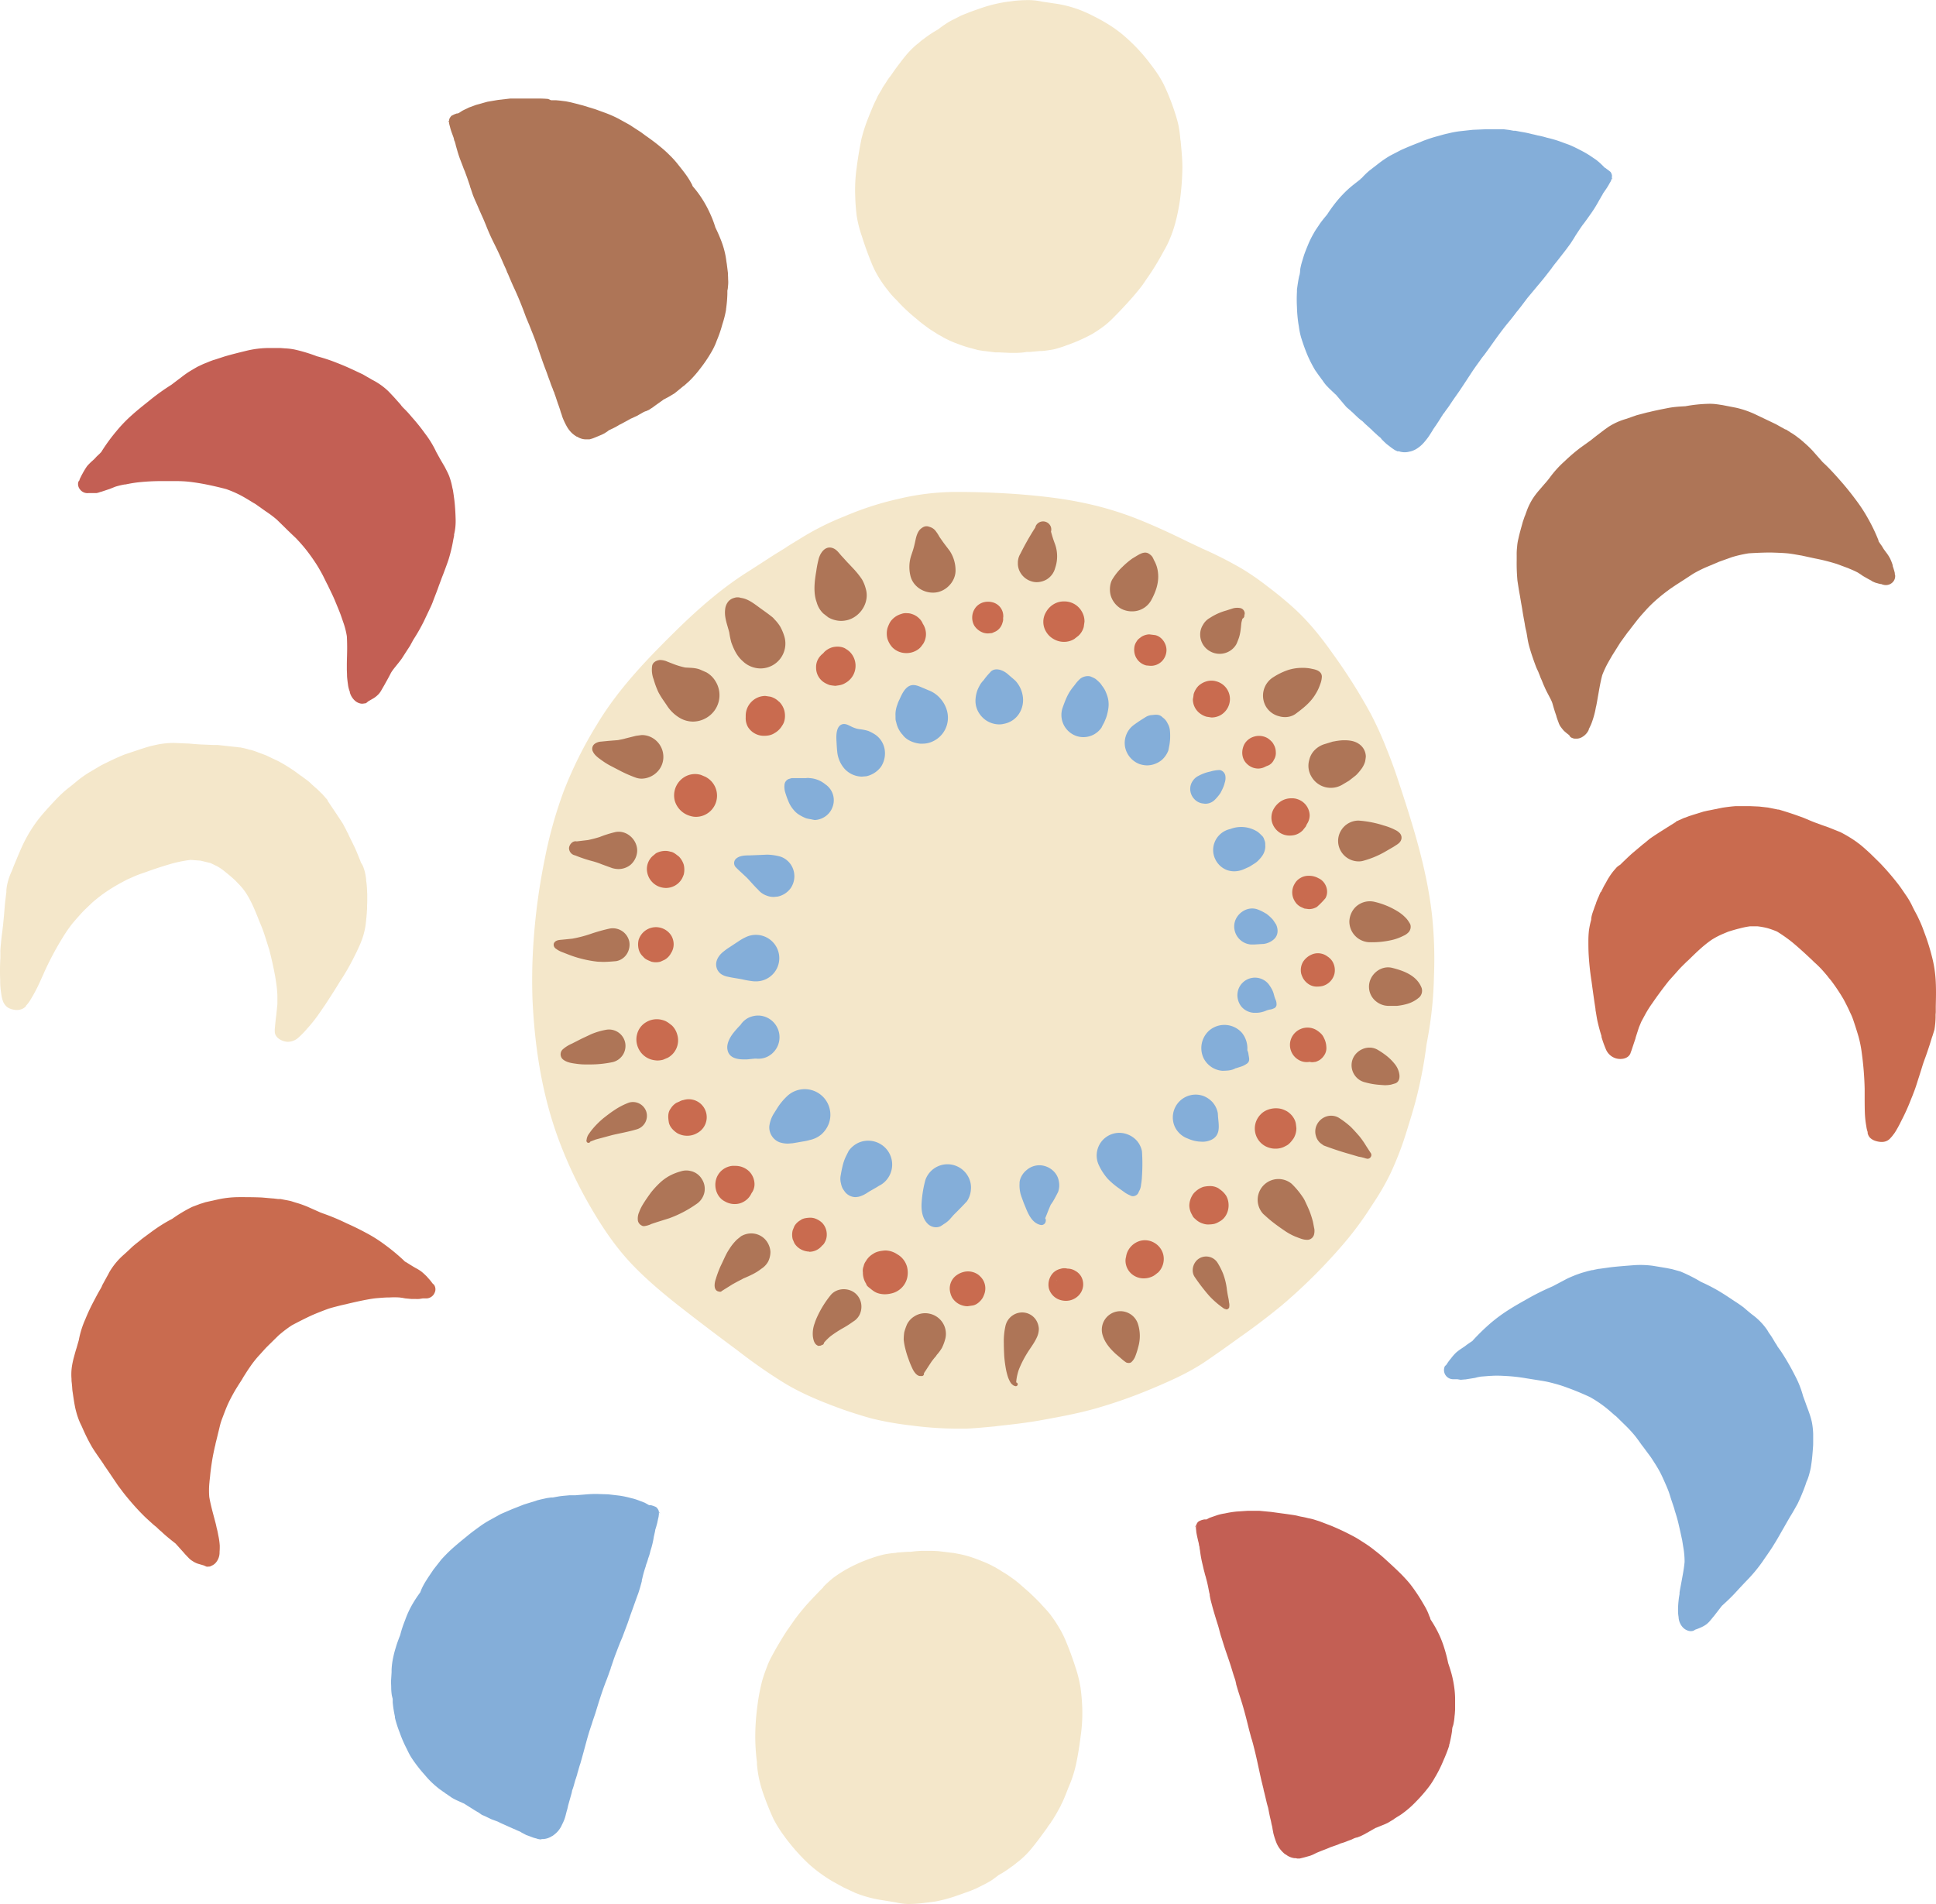 <svg xmlns="http://www.w3.org/2000/svg" width="1034.5" height="1017.6" viewBox="0.196 0.199 1034.32 1017.301" style=""><g><title>hdrawn70_372222972</title><g data-name="Layer 2"><path d="M541.8 188.7H540l-6.5-.3h-1.7l-5.6-.7h-.3l-3.1-.5-5.2-1.4c-2.6-.7-5.1-1.7-7-2.4s-4.4-1.9-6.3-2.9l-.8-.5-2.2-1.2-1.4-.9-3-1.9-1.1-.8c-1.6-1.2-3.3-2.4-4.8-3.7s-3.8-3.1-5.6-4.8a84.8 84.8 0 0 1-6-6l-.6-.6a40.7 40.7 0 0 1-4.3-4.9 64.5 64.5 0 0 1-5.1-7.3 53 53 0 0 1-3.2-6.3c-2-4.8-3.9-10-5.6-15.4a62.1 62.1 0 0 1-2.7-10.7c-.4-3.2-.7-6.7-.8-10.6a83.5 83.5 0 0 1 .8-15.3c.7-5.6 1.6-10.5 2.5-15.1a87 87 0 0 1 4-12.2l.5-1.3.2-.4c.9-2.3 1.9-4.7 3-6.9.2-.3.3-.7.5-1a15.1 15.1 0 0 1 1.1-2.2l1.5-2.5.5-1 1.4-2.1.7-1.1c.4-.7.9-1.4 1.4-2.1l.8-1c1.2-1.7 2.4-3.5 3.7-5.2s3.8-5.1 6-7.5a41.6 41.6 0 0 1 5.3-4.9l.7-.6a18.4 18.4 0 0 1 2.2-1.7l.9-.7a60.6 60.6 0 0 1 5.3-3.5l1-.6.5-.3a40.6 40.6 0 0 1 3.6-2.6 33 33 0 0 1 4.9-2.8l3.7-1.9 2.3-.9 1-.4c1.9-.8 3.8-1.4 5.7-2.1l.6-.2a77.4 77.4 0 0 1 12.3-3.3c2.1-.4 4.3-.6 6.3-.9a72.6 72.6 0 0 1 8-.4 33.6 33.6 0 0 1 6.9.8l6.7 1a61.8 61.8 0 0 1 14.9 4 68.1 68.1 0 0 1 6.2 2.9c2 1 3.9 2 5.7 3.1a67.4 67.4 0 0 1 12.5 9.2 94 94 0 0 1 10.6 11.4c1.3 1.7 2.7 3.5 4.1 5.5a56 56 0 0 1 4.3 7.1 119.6 119.6 0 0 1 5.9 14.8 69.9 69.9 0 0 1 2 7.1 61.5 61.5 0 0 1 1 7.5l.2 1.1v.2c.4 4.5.9 9.2.9 13.8a143.3 143.3 0 0 1-1.1 15.8 105.2 105.2 0 0 1-2.7 13.8 65.8 65.8 0 0 1-2.8 8.2 48.6 48.6 0 0 1-3.2 6.5c-2 3.7-4.5 8.1-7.4 12.4l-4.1 6c-1.7 2.3-3.5 4.4-5.2 6.4-3.1 3.5-6.4 7.1-9.9 10.6l-.2.2a46.9 46.9 0 0 1-5.2 4.7c-2.1 1.6-4.1 2.9-6.2 4.2a90.7 90.7 0 0 1-14 6.2 56.2 56.2 0 0 1-6.7 2.1c-2.1.4-4.2.7-6.4.9h-1l-5.6.5h-1.6c-2.1.4-4.5.5-6.8.5z" fill="#f4e7ca"></path><path d="M347 219.1l.4-.3 1.7-1.1.5-.4 4.9-3.5a.1.1 0 0 1 .1-.1l3-1.6 3-1.8 2.7-2.2.5-.4 1.3-1.1.5-.3 2.8-2.5a60 60 0 0 0 5.8-6.6 75.3 75.3 0 0 0 5.8-8.5 38.9 38.9 0 0 0 2.7-5.4l.4-1.1a64.2 64.2 0 0 0 3-8.7 53.8 53.8 0 0 0 2-7.9v-.5a1.3 1.3 0 0 0 .1-.6 67.1 67.1 0 0 0 .6-7.3v-1.8a8.2 8.2 0 0 0 .3-2.1 17.2 17.2 0 0 0 .1-3.9c0-1.3-.1-2.3-.1-3.4l-.6-4.8-.2-1.2a44.2 44.2 0 0 0-1.3-6.7 46.7 46.7 0 0 0-1.8-5.3c-.8-2-1.7-4.1-2.8-6.3a55.8 55.8 0 0 0-3-7.8 59.5 59.5 0 0 0-4.6-8.3 53.9 53.9 0 0 0-4.5-5.9l-.4-.9v-.2h-.1v-.2h-.1a38.3 38.3 0 0 0-3.1-5c-1.3-1.8-2.6-3.4-4.1-5.3a48.8 48.8 0 0 0-4.7-5.2 57.2 57.2 0 0 0-4.9-4.4c-2.6-2.2-5.4-4.2-8.1-6.1l-2.3-1.7-6-3.9-5.8-3.2a61.5 61.5 0 0 0-6.2-2.8l-6-2.2-6.8-2.1-6.2-1.6-.9-.2-2-.4-3.2-.4-2.2-.2h-2.6L293 53a57.2 57.2 0 0 0-5.8-.2h-14.5l-6.2.7-5.9 1-6.1 1.7-3.8 1.4-3.3 1.6-.8.5-1.4.9-.8.2h-.3l-1.3.5-1 .5-.4.2a5.7 5.7 0 0 0-1.1 1.6 4.3 4.3 0 0 0-.2 1.1.8.8 0 0 0-.4 1v-.2c0-.1 0-.2.1-.2l.2-.3h.1a6.2 6.2 0 0 0 .2 1.8l.3 1.1a27.6 27.6 0 0 0 .8 2.7l1.2 3.3a10.5 10.5 0 0 0 .5 1.9v-.5a9.4 9.4 0 0 0 .4 1.6l.2.9c.7 2.5 1.4 5 2.3 7.4l1.5 3.9a26 26 0 0 0 1 2.5l.5 1.4c.8 2.1 1.5 4.2 2.2 6.3l.3 1.1.2.5 1.1 3.3c.5 1.3 1 2.5 1.6 3.8s2.1 4.9 3.2 7.3 1.3 3 1.9 4.4.8 2.1 1.3 3.2c1.2 2.9 2.3 5.2 3.4 7.4s2.6 5.3 3.7 7.8 1.5 3.5 2.3 5.2.7 1.8 1.1 2.7l.2.3c1 2.4 2 4.8 3.1 7.2 2.5 5.3 4.6 10.6 6.6 16.1l1.8 4.3 1.3 3.3c1.2 2.9 2.1 5.4 3 8s2.4 7.1 3.7 10.6c.5 1.4 1.1 2.8 1.6 4.3l.6 1.7.9 2.4c.4 1.3.9 2.5 1.4 3.7a11.9 11.9 0 0 0 .8 2 8.8 8.8 0 0 0 .5 1.5l1.5 4.5c.4 1 .7 2 1.1 3.1a24.1 24.1 0 0 0 .8 2.5l.5 1.6a39.2 39.2 0 0 0 2.2 4.7 15.3 15.3 0 0 0 2.9 3.8 15.7 15.7 0 0 0 2.6 1.9h.2a8.7 8.7 0 0 0 4.8 1.4h1.6a4.5 4.5 0 0 0 1.1-.3h.1l.9-.3 1.5-.6 3.1-1.3 1.4-.7 1.7-1.1.6-.5 2.1-1 .8-.4.8-.4 1.9-1.1h-.1l.9-.4 3.7-2 1.6-.9 3.3-1.5 2.3-1.3.7-.4.7-.4.9-.4h.2z" fill="#ae7557"></path><path d="M230.3 324.4a35.9 35.9 0 0 0 1.5-3.7c1-2.6 2-5.1 2.9-7.7l1.2-3.2c.4-1.2.9-2.3 1.3-3.4s1.9-5 2.7-7.5a81.3 81.3 0 0 0 2.5-10.6l.4-1.9v-.7a28.3 28.3 0 0 0 .7-4.2 34.1 34.1 0 0 0 .1-4.6c-.1-3.2-.3-6.4-.6-9-.1-1.1-.3-2.1-.4-3.1l-.3-2a12.9 12.9 0 0 0-.4-1.9 37.4 37.4 0 0 0-1.7-6.3c-.7-1.8-1.6-3.4-2.4-5l-2.4-4.1-2.1-3.8a53.1 53.1 0 0 0-6.1-10 99.8 99.8 0 0 0-6.9-8.6 59.1 59.1 0 0 0-4.8-5.2l-.8-.9-.5-.7-3.2-3.6-1.4-1.5-1.8-1.9a35.8 35.8 0 0 0-8.7-6.2l-2.6-1.5-2.4-1.4-5.3-2.5-.9-.4c-3.4-1.6-6.5-2.8-9.3-3.9a90.5 90.5 0 0 0-9.1-2.9 84.2 84.2 0 0 0-11.9-3.6 33.1 33.1 0 0 0-4.8-.6h-.1l-2.6-.2h-7.3a52.5 52.5 0 0 0-10.7 1.4c-3.7.9-7.8 1.9-11.9 3.1l-5.5 1.8h-.2l-2.4.9-.7.3-.5.2-2 .8-3.2 1.5-1.9 1.1-1 .6A44.5 44.5 0 0 0 98 201l-6.2 4.7-1.7 1.1a116.5 116.5 0 0 0-10.6 7.8c-2.9 2.3-5.9 4.7-8.8 7.3a74.8 74.8 0 0 0-8.3 8.6 96.9 96.9 0 0 0-7.7 10.5l-.2.3-.2.4a4.6 4.6 0 0 0-.7.7l-1.7 1.6-1.4 1.5-1 .9a34.4 34.4 0 0 0-2.7 2.7c-.8 1.1-1.5 2.3-2.2 3.5l-.2.4c-.6 1-1.1 2.1-1.7 3.3v.4l-.2.2-.4.6a.4.4 0 0 1-.1.3 4.5 4.5 0 0 0 .9 3.8 5 5 0 0 0 4.7 2h4.1a8.3 8.3 0 0 0 2.1-.6h.2l1.8-.6 3-1 1.5-.6 1.5-.6a40.5 40.5 0 0 1 5-1.2h.4c1.9-.4 4-.8 6.5-1.1a113.2 113.2 0 0 1 12.2-.7h8.3c2.3 0 4.5.1 6.5.3s4.8.6 7.6 1.1 8.4 1.7 12.8 2.9a57.5 57.5 0 0 1 8.2 3.6c2.2 1.2 4.3 2.5 6.4 3.8l.9.5 5.5 3.9a58.6 58.6 0 0 1 6 4.5l4.4 4.3 1.2 1.2 2.4 2.3 2.4 2.3c1.7 1.8 3.6 3.9 5.4 6.2s3.5 4.7 5 7 2.3 3.8 3.3 5.6 2.1 4.3 3.2 6.3l.5 1.1.3.6c1 2.1 2.1 4.3 3 6.5s2.3 5.5 3.1 7.7l1.2 3.5a41.8 41.8 0 0 1 2 7.7c.2 3.5.2 7.1.1 10.5s-.1 4.1-.1 6.2v.8c0 1.1.1 2.2.1 3.4s.3 3.4.6 5.6a16.8 16.8 0 0 0 .9 3.2v.3a9.2 9.2 0 0 0 2.8 4.5 6.3 6.3 0 0 0 3.2 1.5 4.9 4.9 0 0 0 1.7-.1 1.9 1.9 0 0 0 1.4-.5l.7-.6 3.1-1.8a14.1 14.1 0 0 0 2.4-2 10.4 10.4 0 0 0 1.4-1.9l1.5-2.6.4-.7c1.1-2 2.2-3.9 3.2-5.9s3.9-5.1 5.9-7.9l1.8-2.8 1.1-1.7 1.5-2.3 1.8-3.3a97.9 97.9 0 0 0 5.6-9.8z" fill="#c35f54"></path><path d="M196.1 488.7c.1-.9.1-1.9.2-2.8v-1.1c0-1.1.1-2.2.1-3.3v-3.7c-.1-1.3-.1-2.5-.2-3.8s-.2-2.2-.4-3.4v-.7a29.7 29.7 0 0 0-.9-4.7c-.2-.6-.4-1.3-.7-2a7.5 7.5 0 0 0-1.1-2l-.6-1.6c-1-2.4-1.9-4.8-3-7.1l-3-6.1-.4-1-.4-.6c-.4-.9-.9-1.9-1.4-2.8l-.9-1.7c-2.5-3.9-5.3-8-8.1-12.2 0-.1-.1-.3-.1-.4l-.2-.3-2.9-3.3h-.1l-1.4-1.4-.4-.4-1-.9-.7-.6-1.8-1.6a18.6 18.6 0 0 0-2.5-2.2l-1.9-1.4-.8-.6-.9-.6c-1.6-1.2-3.2-2.4-4.9-3.5s-3.6-2.3-5.8-3.5l-1.1-.6-1.7-.8-1.7-.8-2.9-1.4-4.3-1.6a39.9 39.9 0 0 0-4.1-1.4h-.3a45.6 45.6 0 0 0-5.3-1.3h-.5a19.7 19.7 0 0 0-2.4-.3l-9.1-1h-2.3l-7.2-.3-2.9-.2c-1.4-.1-2.8-.3-4.2-.3l-6.9-.3a46.9 46.9 0 0 0-8.8.9l-2.7.6c-2.5.6-4.9 1.4-7.6 2.3l-6.9 2.3c-4.6 1.8-9 4-12.8 5.9l-6.6 3.9a60.4 60.4 0 0 0-5.8 4.1l-3.4 2.8-2.3 1.8a66.5 66.5 0 0 0-5.7 5.3c-3.7 3.9-6.7 7.2-9.2 10.3a74.4 74.4 0 0 0-7.7 12c-1.9 3.7-3.5 7.7-5.1 11.5l-1 2.4-.6 1.6-.5 1.2-.2.4a33.5 33.5 0 0 0-2 6.1 21.1 21.1 0 0 0-.5 3.5v.8c-.2 1.3-.3 2.7-.5 4s-.5 5.2-.7 7.7l-.6 6.3c-.2 1.3-.3 2.7-.5 4s-.6 5.1-.8 7.6-.1 2.1-.1 3.1v2.4a119.8 119.8 0 0 0-.1 12v1.3a44.8 44.8 0 0 0 .6 6.2 5.2 5.2 0 0 0 .2 1.1v.3c.2.6.3 1.3.6 2a5.4 5.4 0 0 0 1 2q1.7 2.6 6 3a7.4 7.4 0 0 0 3.2-.5 5.7 5.7 0 0 0 2.2-1.6v-.2a18 18 0 0 0 1.9-2.4c1.2-1.9 2.4-4 3.7-6.5s2.6-5.6 3.9-8.4c.4-1 .9-2 1.4-3.1a163.6 163.6 0 0 1 9-16.5 71.9 71.9 0 0 1 5.2-7.4c1.9-2.2 3.8-4.4 6-6.7l4.3-4.1c1.7-1.5 3.5-2.9 5.2-4.2a92.8 92.8 0 0 1 10.4-6.5l1.5-.8 1.5-.8 2.5-1.1 1.1-.5c1.8-.8 3.8-1.5 5.6-2.1l1.4-.5c4.1-1.5 8.4-2.9 13.6-4.4a72.1 72.1 0 0 1 9.7-1.9l5.3.4 5.4 1.3 3.7 1.8a32.5 32.5 0 0 1 4.5 3.2c1.6 1.3 3.3 2.7 5 4.3l2.3 2.4a29.8 29.8 0 0 1 3.8 4.9c3 4.8 5 10.1 7 15.1l.5 1.2a61.3 61.3 0 0 1 2.2 6c.8 2.4 1.5 4.8 2.3 7.2 1.2 4.6 2.3 9.5 3.2 14.4.4 2.4.8 4.9 1 7.3s.2 2.8.2 4.2v3.3l-.6 5.9c-.3 2.1-.5 4.2-.7 6.4s-.1 1.4-.1 2.1c-.2 3.6 3.8 5.6 6.7 5.8a8.6 8.6 0 0 0 6-2.3 47 47 0 0 0 4.9-5.1l.4-.4c1.9-2.2 3.4-4.1 4.7-5.9s2.6-3.7 3.8-5.5l.3-.4c2.9-4.4 5.7-8.8 8-12.6a120.9 120.9 0 0 0 7.7-13.4c1.1-2.1 2-4.1 2.9-6.1a49.7 49.7 0 0 0 1.8-4.8 42.2 42.2 0 0 0 1.3-5.7c.2-1.7.4-3.5.6-5.9z" fill="#f4e7ca"></path><path d="M719.7 217.8l-.3-.3-1.3-1.5-.4-.5-3.9-4.6h-.1l-2.5-2.4c-.9-.8-1.7-1.7-2.4-2.4a25.5 25.5 0 0 1-2.1-2.8l-.4-.5-1-1.4-.4-.5-2.1-3a69.4 69.4 0 0 1-4-7.8c-1.4-3.3-2.5-6.5-3.5-9.7a39.8 39.8 0 0 1-1.2-6l-.2-1.1a73.1 73.1 0 0 1-.8-9.1 74.8 74.8 0 0 1 0-8.2v-1.1c.3-2.2.6-4.5 1.2-7.3l.2-.6.2-1.1c.1-.8.1-1.5.2-2.2a33.5 33.5 0 0 1 .9-3.7l1-3.3c.5-1.5 1.1-3 1.7-4.5l.5-1.2a49.4 49.4 0 0 1 3-6.1c.9-1.7 2.1-3.3 3-4.7s2.6-3.5 4.2-5.4a81 81 0 0 1 4.9-6.8 61.9 61.9 0 0 1 6.5-6.9c1.9-1.7 3.9-3.2 5.8-4.7l.7-.6.2-.2v-.2h.3a41.6 41.6 0 0 1 4.2-4.1l5.3-4.1a59 59 0 0 1 5.8-3.9l5.8-3c3.1-1.4 6.3-2.7 9.4-3.9l2.7-1.1c1.9-.7 4.1-1.5 6.7-2.2s4.1-1.2 6.5-1.7a49.2 49.2 0 0 1 6.6-1.2l6.4-.7 7.1-.3h9.4l3.2.4 2.1.4h1l1.6.3 1.6.3a57.8 57.8 0 0 1 5.7 1.2l1.4.3 1.6.4a43.7 43.7 0 0 1 4.9 1.2c1.8.4 4 1 6.1 1.7l5.8 2.1c1.7.7 3.4 1.5 5.5 2.6a56.7 56.7 0 0 1 5.5 3.1l3.4 2.3a34.8 34.8 0 0 1 2.8 2.4l.6.6 1.2 1.2.7.4.2.2 1.1.8.9.7.3.3a4.5 4.5 0 0 1 .7 1.8 4.9 4.9 0 0 1-.1 1.2.8.8 0 0 1 .2 1.1V96h.1c0-.1-.1-.2-.1-.3s-.1-.2-.1-.3h-.1a8.8 8.8 0 0 1-.6 1.7l-.6 1c-.4.8-.9 1.6-1.4 2.4l-2 2.9-.9 1.7.2-.5-.8 1.5-.5.8a72.3 72.3 0 0 1-4 6.6l-2.4 3.4-1.6 2.2-1 1.3c-1.3 1.8-2.5 3.7-3.7 5.5l-.6 1-.3.5-1.8 2.8-2.5 3.4-4.9 6.3c-1 1.2-2 2.5-2.9 3.8l-2.1 2.7c-1.9 2.5-3.6 4.5-5.2 6.4l-5.5 6.6-3.4 4.5-1.8 2.3-.3.3c-1.5 2-3.1 4.1-4.8 6.1-3.7 4.5-7 9.2-10.4 14L793 190a29.2 29.2 0 0 0-2.1 2.8c-1.9 2.6-3.4 4.7-4.9 7s-4.1 6.3-6.2 9.4l-2.6 3.7-1.1 1.6-1.4 2.1c-.7 1.1-1.5 2.1-2.3 3.2a10.9 10.9 0 0 1-1.3 1.7 5.7 5.7 0 0 1-.8 1.3c-.8 1.4-1.7 2.7-2.6 4.1l-1.8 2.6c-.4.8-.9 1.5-1.4 2.3l-.9 1.4a37.1 37.1 0 0 1-3.3 4.1 17.6 17.6 0 0 1-3.7 2.9 12.5 12.5 0 0 1-3 1.2h-.2a9.8 9.8 0 0 1-5.1.1l-.6-.2h-.9l-1-.5h-.1l-.8-.5-1.3-.9-2.6-2-1.2-1.1-1.5-1.5-.4-.6-1.8-1.5-.6-.6-.7-.6-1.6-1.5h.1l-.8-.7-3.1-2.8-1.3-1.3a23 23 0 0 1-2.8-2.3l-1.9-1.8-.6-.6-.6-.5a4.6 4.6 0 0 1-.7-.7l-.3-.2z" fill="#84aed9"></path><path d="M815.6 337.4a31.4 31.4 0 0 1-.8-4c-.5-2.7-1-5.4-1.4-8.1l-.6-3.4-.6-3.6c-.5-2.6-.9-5.3-1.3-7.9a102 102 0 0 1-.4-11v-2.5a30.2 30.2 0 0 1 .2-4.3 25.7 25.7 0 0 1 .7-4.6c.7-3.2 1.6-6.2 2.3-8.8.3-1 .7-2 1-3a13.4 13.4 0 0 0 .7-1.8l.7-1.9a34.8 34.8 0 0 1 2.9-5.8 38.8 38.8 0 0 1 3.3-4.4l3.1-3.6c1-1.1 1.9-2.2 2.8-3.4a56.2 56.2 0 0 1 7.9-8.7 94.1 94.1 0 0 1 8.4-7.2l5.7-4.1 1-.8.6-.5 3.8-2.9 1.7-1.3 2.1-1.5a35.2 35.2 0 0 1 9.8-4.4l2.8-1 2.6-.9 5.7-1.5 1-.2c3.6-.9 6.8-1.5 9.8-2.1s5.7-.8 9.5-1a78 78 0 0 1 12.4-1.3 27.5 27.5 0 0 1 4.8.3h.1l2.6.4 7.2 1.4a50.4 50.4 0 0 1 10.2 3.5l11.1 5.3 5 2.8h.3l2.1 1.3.7.5.4.2 1.8 1.2 2.9 2.2 1.6 1.4.9.8a50.9 50.9 0 0 1 4.1 4l5.2 5.9 1.5 1.4c3.2 3.1 6.3 6.6 8.9 9.6s4.9 5.9 7.2 9a83.4 83.4 0 0 1 6.6 10.1 93.3 93.3 0 0 1 5.6 11.7v.4l.2.3.6.9c.4.6.9 1.2 1.3 1.9s.7 1.2 1.1 1.7l.8 1.1a22 22 0 0 1 2.1 3.2 25 25 0 0 1 1.5 3.8v.4c.4 1.2.8 2.4 1.1 3.7v.6a2.5 2.5 0 0 1 .2.7v.2a4.6 4.6 0 0 1-1.6 3.7 5.1 5.1 0 0 1-5 1h-.1l-.8-.3h-.4l-.8-.2-1.8-.5a17.6 17.6 0 0 1-2-.9l-.2-.2-1.7-.9-2.8-1.6-1.3-.9-1.4-.9a46.9 46.9 0 0 0-4.6-2.1l-.4-.2-6.2-2.3a103.1 103.1 0 0 0-11.9-3l-6.9-1.5-1.2-.2c-2.3-.4-4.4-.8-6.5-1s-4.8-.3-7.7-.4-8.5.1-13 .4a67.3 67.3 0 0 0-8.8 2l-7 2.5-.9.4-6.2 2.6a70.4 70.4 0 0 0-6.7 3.4l-5.2 3.4-1.4.9-2.8 1.8-2.8 1.9c-1.9 1.4-4.2 3.1-6.4 5a72.5 72.5 0 0 0-6.3 6c-1.6 1.8-3 3.3-4.3 4.9s-2.9 3.7-4.3 5.5l-.7 1-.5.5-4.2 5.8-4.4 7-1.9 3.3a51.7 51.7 0 0 0-3.4 7.2c-.9 3.4-1.5 6.9-2.1 10.3s-.7 4.1-1.1 6.1l-.2.8c-.2 1.1-.4 2.2-.7 3.3a45.9 45.9 0 0 1-1.7 5.4c-.4 1-.9 2-1.4 3v.3a8.6 8.6 0 0 1-3.6 3.9 5.7 5.7 0 0 1-3.4.8 3.2 3.2 0 0 1-1.7-.3 2.6 2.6 0 0 1-1.3-.8l-.5-.8a31.1 31.1 0 0 1-2.8-2.3 25.1 25.1 0 0 1-1.9-2.4 9 9 0 0 1-1-2.2c-.4-1-.7-1.9-1-2.8l-.2-.8c-.8-2.2-1.4-4.3-2-6.4s-3-5.8-4.3-9c-.5-1-.9-2.1-1.3-3.1l-.8-1.8c-.3-.9-.7-1.8-1-2.6s-.9-1.9-1.3-2.9c-1.4-3.7-2.6-7.2-3.6-10.7s-1.1-5.7-1.7-8.5z" fill="#ae7557"></path><path d="M851.7 486c.3-.9.6-1.8 1-2.7l.3-1c.4-1 .8-2.1 1.3-3.1a27.2 27.2 0 0 1 1.1-2.5h.2l.3-.7c.6-1.1 1.1-2.3 1.8-3.4l1.6-2.9.4-.6a31.6 31.6 0 0 1 2.8-3.9l1.4-1.6a10.2 10.2 0 0 1 1.9-1.4l1.2-1.2c1.9-1.8 3.7-3.6 5.7-5.3l5.1-4.3.9-.7.5-.4 2.4-2 1.6-1.1c3.9-2.6 8.1-5.2 12.4-7.9.1-.1.1-.2.2-.4h.3l4-1.8h.2l1.8-.7.5-.2 1.3-.4.9-.3 2.3-.7 3.2-1 2.2-.5 1.1-.2 1-.2 5.9-1.2c2.1-.3 4.2-.6 6.8-.8h8.1l4.6.2 4.4.5h.2l5.4 1.1h.5l2.3.7c2.6.8 5.4 1.7 8.7 2.9l1.7.6.5.2c2.2.9 4.4 1.9 6.6 2.7l2.7 1 4 1.4 6.5 2.6a71.5 71.5 0 0 1 7.6 4.5l2.2 1.6c2.1 1.6 3.9 3.3 6 5.2l5.2 5.1a138.7 138.7 0 0 1 9.2 10.6c1.7 2.1 3.2 4.4 4.5 6.3a40.8 40.8 0 0 1 3.6 6.1c.6 1.3 1.3 2.6 2 3.9s.9 1.7 1.3 2.6a62.7 62.7 0 0 1 3 7.2 115 115 0 0 1 4.2 13.2 64.8 64.8 0 0 1 2.1 14c.2 4.2.1 8.5 0 12.6v2.6a10.9 10.9 0 0 1-.1 1.8v1.7a46.2 46.2 0 0 1-.6 6.4c-.3 1.1-.7 2.3-1 3.3l-.3.8-1.2 3.9c-.8 2.4-1.6 4.9-2.5 7.3s-1.4 4-2 6l-1.2 3.8c-.8 2.4-1.5 4.9-2.4 7.3l-1.1 2.9-.9 2.2a106.6 106.6 0 0 1-4.9 10.9l-.6 1.2a57 57 0 0 1-3 5.4l-.7 1-.2.2a10.1 10.1 0 0 1-1.3 1.6 6.3 6.3 0 0 1-1.7 1.5c-1.7 1-3.9 1.1-6.7.2a7.5 7.5 0 0 1-2.8-1.7 5.5 5.5 0 0 1-1.2-2.4v-.6a14.1 14.1 0 0 1-.7-3 50.8 50.8 0 0 1-.8-7.4c-.1-3.1-.1-6.2-.1-9.3v-3.4a168.7 168.7 0 0 0-1.5-18.8 62.6 62.6 0 0 0-1.7-8.8c-.8-2.8-1.7-5.6-2.7-8.6s-1.5-3.7-2.3-5.5-2-4.1-3-6a100.4 100.4 0 0 0-6.8-10.2l-1.1-1.3-1-1.3-1.8-2.1-.8-.9a56.6 56.6 0 0 0-4.3-4.2l-1-1c-3.2-3-6.5-6.1-10.7-9.6a80 80 0 0 0-8.1-5.7 46.1 46.1 0 0 0-5-1.8 38.9 38.9 0 0 0-5.4-1h-4.1a42.9 42.9 0 0 0-5.4 1.1c-2.1.5-4.1 1.1-6.3 1.8l-3.1 1.3a42.5 42.5 0 0 0-5.5 2.9c-4.7 3.2-8.7 7.2-12.6 11l-.9.8c-1.5 1.5-3.1 3-4.5 4.6s-3.3 3.7-5 5.6c-3 3.8-6 7.8-8.8 11.9a58.3 58.3 0 0 0-3.9 6.2l-2 3.7-1.3 3.1-1.8 5.6v.2l-2 6c-.2.7-.5 1.3-.7 2-1.3 3.3-5.8 3.6-8.5 2.5a8.4 8.4 0 0 1-4.6-4.5 59.8 59.8 0 0 1-2.4-6.7v-.5c-.9-2.8-1.5-5.2-2-7.3s-.8-4.5-1.2-6.6v-.5c-.8-5.1-1.5-10.3-2.1-14.7a145.6 145.6 0 0 1-1.6-15.4c-.1-2.4-.1-4.6-.1-6.8a50.8 50.8 0 0 1 .3-5.1 43.9 43.9 0 0 1 1.2-5.7c0-1.6.6-3.4 1.4-5.6z" fill="#c96b4f"></path><path d="M493.6 828.8h1.8c2.2 0 4.4 0 6.5.2l1.7.2 5.7.7h.2l3.2.6c1.5.3 3.2.7 5.2 1.3s5 1.7 6.9 2.5a46.8 46.8 0 0 1 6.3 2.9l.8.4 2.2 1.3 1.4.9 3.1 1.9 1.1.8q2.4 1.6 4.8 3.6l5.6 4.9c2.2 2.1 4.2 4 6 5.9l.5.6c1.5 1.6 3 3.2 4.4 4.9a74.2 74.2 0 0 1 5 7.4 51.5 51.5 0 0 1 3.2 6.2c2.1 4.9 4 10.1 5.7 15.4a66.4 66.4 0 0 1 2.6 10.7 107.3 107.3 0 0 1 .9 10.7 84.7 84.7 0 0 1-.9 15.3c-.7 5.6-1.5 10.5-2.5 15.1a66 66 0 0 1-4 12.1l-.5 1.3-.2.5c-.9 2.3-1.8 4.6-2.9 6.8a5.4 5.4 0 0 0-.5 1.1l-1.2 2.2-1.4 2.5-.6 1-1.3 2.1a4.1 4.1 0 0 0-.7 1.1l-1.5 2-.7 1.1-3.8 5.2c-1.8 2.4-3.8 5-6 7.5a49.1 49.1 0 0 1-5.2 4.9l-.8.6-2.1 1.7-.9.6a61.8 61.8 0 0 1-5.3 3.6l-1.1.6-.5.3-3.5 2.6a46.8 46.8 0 0 1-5 2.8l-3.6 1.8-2.4 1-1 .4-5.6 2-.6.2a78.2 78.2 0 0 1-12.4 3.4l-6.3.8a71.3 71.3 0 0 1-7.9.5 32.2 32.2 0 0 1-6.9-.9l-6.7-1.1a64 64 0 0 1-14.9-4l-6.2-2.9-5.8-3.2a80.4 80.4 0 0 1-12.5-9.1 104.8 104.8 0 0 1-10.6-11.5c-1.3-1.6-2.6-3.4-4.1-5.5a70.9 70.9 0 0 1-4.3-7.1 151.6 151.6 0 0 1-5.9-14.8 69 69 0 0 1-1.9-7 67.9 67.9 0 0 1-1.1-7.5v-1.2a107 107 0 0 1-.9-13.9 123.7 123.7 0 0 1 1.1-15.8 105 105 0 0 1 2.6-13.8c.8-2.8 1.8-5.5 2.8-8.1s1.9-4.2 3.2-6.6 4.6-8.1 7.4-12.3l4.2-6c1.7-2.3 3.5-4.5 5.2-6.5s6.4-7 9.9-10.5v-.2a60.4 60.4 0 0 1 5.3-4.8 73.6 73.6 0 0 1 6.2-4.1 81.7 81.7 0 0 1 13.9-6.3 67.6 67.6 0 0 1 6.7-2 46.9 46.9 0 0 1 6.4-.9l1-.2 5.6-.4h1.6c2.2-.3 4.5-.5 6.8-.5z" fill="#f4e7ca"></path><path d="M727.2 981.2l.4-.2 1.8-.9.5-.3 5.3-3h.1l3.2-1.3a33.7 33.7 0 0 0 3.2-1.4l3-1.8.5-.4 1.4-.9.5-.3a28.2 28.2 0 0 0 3.1-2.1 52.4 52.4 0 0 0 6.5-5.8 80.7 80.7 0 0 0 6.8-7.8 40.2 40.2 0 0 0 3.3-5.1l.6-1a68.5 68.5 0 0 0 4-8.2 81.5 81.5 0 0 0 3-7.7v-.4c.1-.3.1-.5.2-.6.5-2.1 1-4.4 1.4-7.2v-.6l.2-1.2a8.3 8.3 0 0 0 .6-2.1 26.5 26.5 0 0 0 .5-3.8c.2-1.3.2-2.3.3-3.4v-6.1a49.1 49.1 0 0 0-.6-6.8c-.3-2-.7-3.9-1.1-5.5s-1.2-4.2-2-6.5a81.3 81.3 0 0 0-2.1-8.1 55.1 55.1 0 0 0-3.6-8.9 65 65 0 0 0-3.7-6.3l-.3-.9v-.4h-.2v-.2a.1.1 0 0 0-.1-.1 29.5 29.5 0 0 0-2.4-5.3c-1.1-1.9-2.2-3.8-3.5-5.8s-2.7-4-4-5.7-2.6-3.1-4.3-4.9-4.9-4.8-7.4-7.1l-2.1-1.9c-1.6-1.5-3.3-2.9-5.5-4.6a59.4 59.4 0 0 0-5.4-3.9c-2.2-1.4-4-2.6-5.7-3.5s-3.8-2-5.7-2.9-4.1-1.9-6.5-2.9l-6-2.3-.9-.3-1.9-.6a24.9 24.9 0 0 0-3.2-.8l-2.1-.5-1-.2-1.6-.3-1.6-.4c-1.9-.4-3.8-.6-5.7-.9l-1.5-.2-1.5-.2-5.1-.7-6.3-.6h-6.2l-6 .4a53.6 53.6 0 0 0-6.2 1 25.9 25.9 0 0 0-4 .9l-3.5 1.2-.8.3-1.5.8h-1.2l-1.3.3-1 .4-.4.2a2.9 2.9 0 0 0-1.3 1.4 4.2 4.2 0 0 0-.4 1c-.3.2-.7.6-.5 1v-.3c.1-.1.1-.2.2-.2l.2-.3h.1a5.4 5.4 0 0 0 0 1.8c0 .3.1.7.1 1.1s.3 1.9.5 2.8.5 2.3.8 3.4l.3 1.9v-.5a10 10 0 0 1 .2 1.6l.2 1a63.6 63.6 0 0 0 1.4 7.6c.3 1.3.6 2.7 1 4.1a23.3 23.3 0 0 0 .7 2.5c.1.6.3 1.1.4 1.6.6 2.2 1 4.4 1.4 6.5l.3 1.2v.5c.2 1.1.4 2.2.7 3.3s.7 2.7 1.1 4.1 1.5 5.1 2.3 7.6.9 3.1 1.3 4.6.6 2.2 1 3.3c.9 3 1.7 5.5 2.5 7.8s1.9 5.5 2.7 8.1 1.1 3.7 1.7 5.4.5 1.9.8 2.9v.3c.7 2.5 1.5 5 2.3 7.5 1.8 5.5 3.2 11.1 4.6 16.8l1.2 4.5c.4 1.1.7 2.3 1 3.4.8 3.1 1.4 5.6 2 8.3s1.6 7.4 2.4 11c.4 1.5.7 2.9 1.1 4.4a11.6 11.6 0 0 0 .4 1.8l.6 2.5.9 3.8.6 2.1.3 1.5c.3 1.6.6 3.1 1 4.7s.4 2.1.7 3.2.3 1.7.5 2.6l.3 1.6a40.8 40.8 0 0 0 1.6 5 14.6 14.6 0 0 0 2.5 4.1 16.1 16.1 0 0 0 2.3 2.2h.2a9.2 9.2 0 0 0 4.6 2h.7l.9.2h1.2l.9-.2 1.6-.4 3.2-.9 1.5-.6 1.8-.9.7-.3 2.2-.9.8-.3.8-.3 2-.8.9-.4 4-1.4 1.6-.7a23.8 23.8 0 0 0 3.5-1.2l2.4-.9.8-.4.7-.3.9-.3h.3z" fill="#c35f54"></path><path d="M946.9 827.1l2.1-3.4c1.4-2.3 2.7-4.7 4.1-7.1l1.7-3 1.8-3.1c1.4-2.2 2.7-4.6 4-6.9a108 108 0 0 0 4.2-10.1l.6-1.8.3-.6a28 28 0 0 0 1.3-4.1 29.9 29.9 0 0 0 .9-4.5c.5-3.2.7-6.4.9-9 .1-1.1.1-2.1.1-3.1v-4a40.2 40.2 0 0 0-.7-6.4 42.6 42.6 0 0 0-1.6-5.4c-.5-1.5-1.1-2.9-1.6-4.4l-1.5-4.1a51.6 51.6 0 0 0-4.3-10.9c-1.7-3.4-3.5-6.6-5.4-9.7s-2.5-3.9-3.9-5.8l-.6-1.1-.5-.7c-.9-1.5-1.7-2.9-2.5-4.1l-1.2-1.7a16.4 16.4 0 0 0-1.4-2.2 33.9 33.9 0 0 0-7.6-7.5l-2.3-1.9-2.1-1.8q-2.4-1.8-4.8-3.3l-.9-.6c-3.1-2.1-5.9-3.9-8.5-5.4a94.5 94.5 0 0 0-8.5-4.3 82.5 82.5 0 0 0-11.1-5.6l-4.7-1.3h-.1l-2.5-.5-7.2-1.2a50.3 50.3 0 0 0-10.8-.3c-3.8.3-8 .6-12.2 1.1l-5.7.8h-.3l-2.5.5-.7.2h-.5l-2.1.5-3.5 1-2 .7-1.1.4c-1.7.7-3.5 1.4-5.2 2.3l-7 3.7-1.8.8a127.2 127.2 0 0 0-11.7 5.9c-3.2 1.8-6.6 3.7-9.9 5.8a86.3 86.3 0 0 0-9.7 7.1 116.6 116.6 0 0 0-9.3 9l-.3.3-.2.3-.9.6-1.9 1.3-1.6 1.2-1.2.8a33 33 0 0 0-3 2.2 25.2 25.2 0 0 0-2.7 3l-.3.4a23.2 23.2 0 0 0-2.2 3l-.3.4-.2.2c-.2.1-.3.3-.5.5s0 .2-.1.2a4.9 4.9 0 0 0 4.6 6.7h2.2l1.8.3 2.2-.2h.3l1.9-.3 3.1-.5 1.6-.4 1.6-.3 5.1-.4h.4q3-.2 6.6 0a94.1 94.1 0 0 1 12.2 1.3l6.9 1.1 1.2.2a52.7 52.7 0 0 1 6.5 1.4 67 67 0 0 1 7.3 2.3c3.9 1.4 8 3.1 12.1 5a64.9 64.9 0 0 1 7.5 4.9c2 1.5 3.9 3.2 5.7 4.8l.8.6 4.8 4.7a67.7 67.7 0 0 1 5.1 5.5c1.3 1.6 2.5 3.3 3.7 5l1 1.3 2 2.7 2 2.7c1.3 2 2.9 4.4 4.3 6.9s2.6 5.3 3.7 7.8 1.7 4.1 2.3 6.1 1.5 4.5 2.2 6.7l.3 1.2.2.6a69.5 69.5 0 0 1 1.9 6.9c.7 2.9 1.3 5.8 1.8 8.1l.6 3.7a44.5 44.5 0 0 1 .7 7.9c-.3 3.5-1 7-1.6 10.3s-.8 4.1-1.1 6.1v.8c-.2 1.1-.4 2.3-.5 3.4a45 45 0 0 0-.3 5.6 18.4 18.4 0 0 0 .3 3.3v.3a8.8 8.8 0 0 0 2 4.9 6.6 6.6 0 0 0 2.9 2 4.7 4.7 0 0 0 1.7.3 4 4 0 0 0 1.5-.3l.8-.5a32.4 32.4 0 0 0 3.3-1.3 17.4 17.4 0 0 0 2.6-1.5 14.1 14.1 0 0 0 1.8-1.7l1.9-2.3.5-.6 4.1-5.3c2.2-2 4.8-4.4 7.1-6.9l2.3-2.5 1.3-1.4 1.9-2 2.2-2.3a80.5 80.5 0 0 0 7.1-8.8c1.6-2.4 3.3-4.7 4.9-7.2z" fill="#84aed9"></path><path d="M255.7 968.5l-.4-.2-1.7-1-.6-.4-5.1-3.2h-.1l-3.1-1.4a29.4 29.4 0 0 1-3.1-1.6l-2.9-2-.5-.3a7.1 7.1 0 0 0-1.4-1l-.5-.4a27.7 27.7 0 0 1-2.9-2.2 45.1 45.1 0 0 1-6.2-6.2 78.3 78.3 0 0 1-6.4-8.1 34.4 34.4 0 0 1-3-5.3l-.5-1a66.3 66.3 0 0 1-3.6-8.4 58.8 58.8 0 0 1-2.5-7.8v-.5c0-.2-.1-.4-.1-.6a58.1 58.1 0 0 1-1.1-7.2v-1.8c-.2-.8-.4-1.5-.5-2.1a27.7 27.7 0 0 1-.3-3.9c0-1.3-.1-2.3-.1-3.4l.3-4.8v-1.3a38.4 38.4 0 0 1 .9-6.8 50.3 50.3 0 0 1 1.4-5.3c.6-2.1 1.4-4.2 2.3-6.5a60.5 60.5 0 0 1 2.6-7.9 49.8 49.8 0 0 1 4-8.7 66.5 66.5 0 0 1 4.1-6.2l.3-.8h.1v-.4a.1.1 0 0 0 .1-.1 34.2 34.2 0 0 1 2.8-5.2c1.1-1.8 2.4-3.6 3.7-5.6l4.3-5.5c1.3-1.4 2.7-2.9 4.6-4.7s5.1-4.5 7.7-6.6l2.2-1.8c1.7-1.4 3.5-2.7 5.7-4.3s3.5-2.4 5.6-3.6l6-3.3 5.8-2.5 6.6-2.6 6.2-1.9.8-.3 2-.5 3.2-.7 2.1-.3h1l1.6-.3 1.7-.3c1.9-.3 3.8-.4 5.7-.6h3.1l5-.4a62.5 62.5 0 0 1 6.4-.3l6.2.2 6 .7a50.2 50.2 0 0 1 6.1 1.3 26.4 26.4 0 0 1 4 1.2l3.4 1.3.7.4 1.6.9h1l1.3.4 1 .4.4.2a4.4 4.4 0 0 1 1.2 1.5 2.3 2.3 0 0 1 .3 1.1c.3.2.7.6.5 1v-.2l-.2-.3c0-.1-.1-.1-.2-.2h-.1a5.7 5.7 0 0 1-.1 1.8 3.6 3.6 0 0 1-.2 1.1l-.6 2.8c-.3 1.1-.6 2.3-1 3.4l-.3 1.9v-.5a11 11 0 0 1-.3 1.6l-.2.9a45.6 45.6 0 0 1-1.8 7.5 26.4 26.4 0 0 1-1.2 4 25.8 25.8 0 0 1-.8 2.6 7.5 7.5 0 0 0-.5 1.6q-1.1 3.2-1.8 6.3l-.3 1.2v.5l-.9 3.3c-.4 1.3-.8 2.7-1.3 4s-1.8 5-2.7 7.5-1.1 3-1.6 4.5l-1.1 3.2-2.9 7.7c-1.2 2.7-2.2 5.4-3.2 8s-1.3 3.5-1.9 5.3-.6 1.8-1 2.8v.3c-.9 2.4-1.7 4.9-2.7 7.3-2.1 5.5-3.8 11-5.5 16.6l-1.5 4.4c-.3 1.1-.7 2.2-1.1 3.4-1 3-1.7 5.5-2.4 8.1s-2 7.4-3 10.9c-.5 1.4-.9 2.9-1.3 4.3a13.3 13.3 0 0 0-.5 1.9c-.3.8-.5 1.6-.8 2.4s-.7 2.5-1.1 3.8-.4 1.3-.7 2l-.3 1.5-1.3 4.6c-.3 1.1-.6 2.1-.8 3.1s-.5 1.8-.7 2.6l-.4 1.6a21.5 21.5 0 0 1-1.9 4.9 13.1 13.1 0 0 1-2.6 4 17.3 17.3 0 0 1-2.5 2.1h-.1a9.9 9.9 0 0 1-4.8 1.7h-.7l-.9.2-1.1-.2h-.1l-.9-.3-1.5-.4-3.2-1.2a5.9 5.9 0 0 1-1.4-.6l-1.9-1-.6-.4-2.1-.9-.8-.4-.8-.3-2-.9-.9-.4-3.8-1.7-1.6-.8-3.5-1.3-2.3-1.1-.8-.4-.7-.3-.9-.4h-.2z" fill="#84aed9"></path><path d="M64.9 796.1c-.9-1.2-1.7-2.2-2.4-3.3l-4.6-6.8-2-2.9c-.6-1-1.3-2-2-3s-3.1-4.4-4.5-6.7a98 98 0 0 1-4.9-9.7l-.8-1.8-.3-.6a32 32 0 0 1-1.6-3.9c-.5-1.4-.9-2.9-1.3-4.5-.7-3.2-1.1-6.3-1.5-9-.2-1-.2-2.1-.3-3.1s-.1-1.3-.2-2-.1-1.3-.1-1.9a28.9 28.9 0 0 1 .2-6.5 44.4 44.4 0 0 1 1.2-5.5c.4-1.5.8-3 1.3-4.5l1.2-4.2a49.1 49.1 0 0 1 3.5-11.2 102 102 0 0 1 4.7-10c1.1-2.1 2.2-4.2 3.4-6.2l.6-1.1.3-.8 2.3-4.2 1-1.8a17.1 17.1 0 0 1 1.3-2.3 37.3 37.3 0 0 1 7-8.1l2.2-2 2-1.9c1.4-1.3 3-2.5 4.5-3.7l.8-.7c3-2.2 5.6-4.2 8.1-5.9a77 77 0 0 1 8.2-4.9 75.6 75.6 0 0 1 10.7-6.4l4.5-1.7h.1l2.5-.8 7.2-1.6a54.7 54.7 0 0 1 10.7-1.1c3.8 0 8.1 0 12.3.2l5.7.5h.3l2.5.3h1.3l2.1.4 3.5.7 2.2.7 1 .3c1.8.5 3.6 1.2 5.4 1.9l7.2 3.2 1.9.7a116 116 0 0 1 12.1 5.1c3.4 1.5 6.9 3.2 10.4 5.1a75 75 0 0 1 10.1 6.4 104.8 104.8 0 0 1 10 8.3l.3.3.3.3.9.5 1.9 1.2 1.8 1.1 1.2.7a21.4 21.4 0 0 1 3.2 2 39.7 39.7 0 0 1 3 2.8l.3.4a24.7 24.7 0 0 1 2.4 2.9l.3.3.2.2c.2.1.3.3.5.5a.3.3 0 0 1 .1.2 4.2 4.2 0 0 1 .1 3.9 4.9 4.9 0 0 1-4.1 3h-2.2l-1.9.3a14.7 14.7 0 0 1-2.1 0h-2.2l-3.2-.3-1.6-.3-1.6-.2a45.1 45.1 0 0 0-5.2 0h-.4c-2 0-4.1.2-6.6.4s-7.6 1.2-12 2.2l-6.9 1.6-1.2.3c-2.3.6-4.4 1.1-6.3 1.8s-4.5 1.7-7.1 2.8-7.8 3.7-11.7 5.8a64.3 64.3 0 0 0-7.2 5.5l-5.3 5.2-.7.7c-1.5 1.5-2.9 3.2-4.6 5a57.5 57.5 0 0 0-4.6 5.9c-1.2 1.7-2.3 3.5-3.4 5.2l-.8 1.4-1.8 2.8-1.8 2.9c-1.2 2.1-2.6 4.6-3.8 7.2s-2.2 5.4-3.2 8-1.3 4.3-1.8 6.3-1.1 4.6-1.7 6.9l-.2 1.1-.2.7c-.5 2.3-1 4.6-1.4 7s-.9 6-1.1 8.2-.3 2.5-.4 3.8a42 42 0 0 0-.1 7.9c.6 3.5 1.5 6.9 2.4 10.3s1.1 4 1.5 6l.2.8c.3 1.1.5 2.2.7 3.3a37.6 37.6 0 0 1 .8 5.6c0 1.1 0 2.2-.1 3.3v.3a8.3 8.3 0 0 1-1.6 5 6 6 0 0 1-2.8 2.2 2.3 2.3 0 0 1-1.6.4 1.9 1.9 0 0 1-1.5-.2l-.9-.4-3.4-1a11.6 11.6 0 0 1-2.7-1.4 9.4 9.4 0 0 1-2-1.6l-2-2.1-.5-.6-4.5-5c-2.4-1.9-5.1-4-7.6-6.4a27.3 27.3 0 0 1-2.5-2.3l-1.5-1.2-2-1.8-2.3-2.1c-2.9-2.8-5.4-5.5-7.8-8.3s-3.7-4.4-5.4-6.7z" fill="#c96b4f"></path><path d="M765.3 489.5c-2.7-24.5-10-47.8-17.8-71.4-2.1-6.5-4.3-12.4-6.6-18.1a191.2 191.2 0 0 0-8.4-18.5 295.9 295.9 0 0 0-20.2-32c-7.6-10.8-14.3-18.6-21.7-25.2-3.7-3.3-7.9-6.8-13.2-10.8a140.6 140.6 0 0 0-13.2-9.2 210.3 210.3 0 0 0-20-10.3l-1.4-.6-1-.5-6.8-3.2c-10.7-5.3-19.6-9.3-28-12.6a175.8 175.8 0 0 0-28.6-8.4c-10-2.1-21-3.5-35.6-4.6-10.2-.7-20.8-1.1-31.4-1.1h-1.2a133.4 133.4 0 0 0-30 3.7 163.5 163.5 0 0 0-28.5 9.2 145.5 145.5 0 0 0-22.8 11.3l-7.7 4.7-1.6 1.1-6 3.7-7.1 4.6-5.9 3.8c-12.2 7.6-24.1 17.3-37.5 30.3-15.7 15.4-32.1 32-44 51.9a217.3 217.3 0 0 0-17.7 35.5 232.4 232.4 0 0 0-10.2 36.5 331.2 331.2 0 0 0-5.8 41.8 293.7 293.7 0 0 0-.7 33.3c1.3 27.9 5.7 51.8 13.5 73.4a233.6 233.6 0 0 0 16.3 35.2c7.5 13.2 14.6 23.3 22.4 31.7s17.3 16.3 25.1 22.5c10.2 8 21.3 16.4 28.7 21.9l3.9 2.9a278.3 278.3 0 0 0 24.4 17c10.5 6.4 22 10.8 31.9 14.4 5.9 2 10.7 3.5 15.1 4.7a167.1 167.1 0 0 0 21 3.7 190.2 190.2 0 0 0 24.4 1.7h4.9c5-.2 9.9-.7 15.4-1.2l1.4-.2c6.5-.7 13.9-1.5 21.6-2.8 10.5-1.9 20.6-3.7 30.6-6.5a263.9 263.9 0 0 0 29.9-10.5c10.5-4.4 19.9-8.6 28.6-14.4 6.2-4.2 12.5-8.7 18.6-13.1l.4-.3 2-1.4c7.6-5.4 14.1-10.5 20-15.3a293.1 293.1 0 0 0 33.5-33.4 172.8 172.8 0 0 0 14.2-19.2l1.9-2.9a136 136 0 0 0 8.4-14.6 170.7 170.7 0 0 0 9-23.4c2.3-7.4 4.1-13.2 5.6-19.4a232.4 232.4 0 0 0 4.9-26.5l.6-3.3a204.5 204.5 0 0 0 3.4-33.4 223.1 223.1 0 0 0-1-32.2z" fill="#f4e7ca"></path><g fill="#ae7557"><path d="M340 415.7a69.6 69.6 0 0 1-7.9-3.4l-5.2-2.7a38.2 38.2 0 0 1-4.8-2.9c-1.8-1.3-4.1-2.8-5.1-4.9a3.3 3.3 0 0 1 1.2-4.4 6.3 6.3 0 0 1 3.1-1l4.1-.4 5-.4c1.4-.3 2.7-.5 4-.9l5.6-1.4 3-.4a11.1 11.1 0 0 1 5.9 1.6 11.7 11.7 0 0 1 5.7 10 11.3 11.3 0 0 1-3.4 8.2 12 12 0 0 1-8.2 3.5 9.4 9.4 0 0 1-3-.5z"></path><path d="M363.3 383.7a20.4 20.4 0 0 1-6.8-6.6l-1.5-2.2q-1.7-2.4-3-4.8a45.4 45.4 0 0 1-2.6-7 14.4 14.4 0 0 1-.8-7.1c.3-2 2.3-3 4.1-3.2a9.8 9.8 0 0 1 4.1.9l3.6 1.4a42.3 42.3 0 0 0 5.8 1.7c2.7.2 5.5.1 8 1.1l3.4 1.5a13.3 13.3 0 0 1 5 5 14 14 0 0 1-5 19.3 14.2 14.2 0 0 1-7.2 2 13.9 13.9 0 0 1-7.1-2z"></path><path d="M397 353.4c-3.1-2.7-4.7-6.2-6.1-10a46.9 46.9 0 0 1-1.1-5.4c-1-3.9-2.7-8-2.2-12.1a7.7 7.7 0 0 1 2-4.7 6.4 6.4 0 0 1 2.9-1.6 5.3 5.3 0 0 1 3.5 0c4 .5 7.3 3.3 10.5 5.6s4.5 3.2 6.7 5l.8.9a21.8 21.8 0 0 1 3 3.8 26.6 26.6 0 0 1 2.3 5.5 13.3 13.3 0 0 1-12.9 16.9 13.8 13.8 0 0 1-9.4-3.9z"></path><path d="M442.7 330l-2.7-2.1a13.1 13.1 0 0 1-3.5-6c-1.9-5.1-1.1-11.4-.2-16.6a54 54 0 0 1 1.1-5.8c.7-3.4 3.3-7.8 7.4-6.6 2.4.7 3.6 2.8 5.2 4.5s2.4 2.7 3.7 4l3 3.2 1.3 1.5a42.2 42.2 0 0 1 2.7 3.6 19.4 19.4 0 0 1 2 4.9c2.2 7.1-2.5 14.8-9.5 16.8a14.9 14.9 0 0 1-3.6.5 14 14 0 0 1-6.9-1.9z"></path><path d="M486.6 307.8a19.8 19.8 0 0 1 .4-10.8c.5-1.5 1-2.9 1.4-4.4s.7-2.9 1-4.3 1-4.1 2.6-5.5 3-1.8 4.6-1.2a6.5 6.5 0 0 1 3.1 1.8 22.5 22.5 0 0 1 2.4 3.6c1 1.4 1.9 2.8 3 4.2l2.5 3.3a19 19 0 0 1 3.1 10.1c.2 5.4-3.9 10.4-9 11.8a11 11 0 0 1-3.1.4c-5.4 0-10.7-3.5-12-9z"></path><path d="M551.4 310.8a10.3 10.3 0 0 1-6-4.6 9.5 9.5 0 0 1-1.4-5.2 9.4 9.4 0 0 1 1.4-5.1 146.3 146.3 0 0 1 7.9-13.9 4 4 0 0 1 1.1-2 4.4 4.4 0 0 1 7.3 1.9 4.5 4.5 0 0 1 0 2.3 66 66 0 0 0 2 6.3 19.3 19.3 0 0 1 .2 13.2 10.1 10.1 0 0 1-4.6 6.1 10.7 10.7 0 0 1-5.2 1.4 8.4 8.4 0 0 1-2.7-.4z"></path><path d="M599 325.3a12.2 12.2 0 0 1-5.4-7c-.8-2.9-.5-6.7 1.2-9.1a30.7 30.7 0 0 1 5.1-6.2 43.2 43.2 0 0 1 5.2-4.4l2.8-1.7c1.9-1.1 4.1-2.2 6.1-.9s2.1 2.2 2.8 3.6a16.8 16.8 0 0 1 2.1 6.9c.5 5.2-1.3 10.1-3.8 14.6a11.6 11.6 0 0 1-10.2 5.7 12.3 12.3 0 0 1-5.9-1.5z"></path><path d="M664.8 328.2zm-18.2 19.9a10.2 10.2 0 0 1-5.2-8.9 9.5 9.5 0 0 1 1.5-5.2 9.4 9.4 0 0 1 3.7-3.7 30.4 30.4 0 0 1 8.6-3.9l3.4-1.1a8.6 8.6 0 0 1 3.9-.3 3 3 0 0 1 2.7 2.9 2.9 2.9 0 0 1-.2.9 1.8 1.8 0 0 1-1 1.9 19.5 19.5 0 0 0-.6 2.3c-.3 3-.5 6.1-1.7 9a24.4 24.4 0 0 1-1 2.4 10.1 10.1 0 0 1-3.7 3.7 10.4 10.4 0 0 1-10.4 0z"></path><path d="M683.4 382.8a11.3 11.3 0 0 1-6.9-5.2 11.6 11.6 0 0 1 4.1-15.7 35.6 35.6 0 0 1 7.6-3.7 24.2 24.2 0 0 1 7.6-1.2 21.7 21.7 0 0 1 5.7.6c2.2.4 4.9 1.4 4.9 4.1a12.1 12.1 0 0 1-.9 4.1 23.8 23.8 0 0 1-2.4 5.1c-2.7 4.6-6.7 7.7-10.9 10.8a9.7 9.7 0 0 1-5.6 1.6 10.7 10.7 0 0 1-3.2-.5z"></path><path d="M700.9 415.2a11.2 11.2 0 0 1-1.2-9.1 10.8 10.8 0 0 1 3-5.3 12.4 12.4 0 0 1 5.3-3.1l3.6-1.1a5 5 0 0 1 1.3-.3 33.2 33.2 0 0 1 4.4-.6c2.9-.1 6.2.1 8.7 1.8a8.3 8.3 0 0 1 3.9 6.9 25.1 25.1 0 0 1-.4 2.7 12.3 12.3 0 0 1-1.3 2.9 4.7 4.7 0 0 1-.6.9 26.6 26.6 0 0 1-2.6 3.1 7.3 7.3 0 0 1-.9.8l-3.2 2.5-3.7 2.2a12 12 0 0 1-6 1.6 11.9 11.9 0 0 1-10.3-5.9z"></path><path d="M715.5 452.4a10.7 10.7 0 0 1 1.1-8.4 10.9 10.9 0 0 1 9.4-5.4 55.8 55.8 0 0 1 13.4 2.6 31 31 0 0 1 6 2.3 7.8 7.8 0 0 1 2.4 1.6 3.5 3.5 0 0 1 .8 4.2c-.7 1.5-2.4 2.3-3.7 3.2l-4.3 2.5a49.3 49.3 0 0 1-11.8 5 8.6 8.6 0 0 1-2.8.4 11 11 0 0 1-10.5-8z"></path><path d="M732 503.6a11.1 11.1 0 0 1-10.9-11 11.4 11.4 0 0 1 3.2-7.7 11 11 0 0 1 10.6-2.8 40.7 40.7 0 0 1 12 5 21.4 21.4 0 0 1 4.9 4.1 17 17 0 0 1 1.5 2.2 3.1 3.1 0 0 1 .5 1.2 4.4 4.4 0 0 1-1 3.6 8.4 8.4 0 0 1-2.9 2 26.9 26.9 0 0 1-5.6 2.1 46.9 46.9 0 0 1-11.8 1.3z"></path><path d="M742.3 537.6a10.7 10.7 0 0 1-7.4-2.8 9.9 9.9 0 0 1-3.3-7c-.3-6.5 6-12.1 12.4-10.5s13.2 4.2 15.7 10.7a4.9 4.9 0 0 1-1.1 4.9 16.8 16.8 0 0 1-6.8 3.7 31 31 0 0 1-5.3 1h-4.2z"></path><path d="M737.3 579.8a39 39 0 0 1-7.6-1.3 9.4 9.4 0 0 1-7.2-11.2c1.3-5.8 8.2-9.3 13.6-6.3a41.4 41.4 0 0 1 5.5 3.8 26.5 26.5 0 0 1 3.7 3.8 11.5 11.5 0 0 1 2.5 5.5c.3 1.9-.1 4.1-2.1 4.9l-2.4.7a19.3 19.3 0 0 1-3.3.3z"></path><path d="M726.4 607.3l.9 1zm0-.1zm4.9 8.1zm-2.1 3.1a.1.1 0 0 0-.1-.1zm.6.7a22.2 22.2 0 0 0-3.7-.9l-5.1-1.5c-4.6-1.3-9.1-2.8-13.6-4.5l-1.8-1.3a7.7 7.7 0 0 1-2.3-3.6 8.2 8.2 0 0 1 .6-6.5 8.7 8.7 0 0 1 4.9-4.1 8.2 8.2 0 0 1 6.5.6 45.8 45.8 0 0 1 6.6 5c1.6 1.6 3 3.2 4.5 4.9a46 46 0 0 1 3.7 5.3l2.4 3.7a1.8 1.8 0 0 1 .1 2 2 2 0 0 1-1.9 1.1z"></path><path d="M692.3 660.9a31 31 0 0 1-5.1-2.7c-2.4-1.6-4.8-3.3-7.1-5.1s-3.4-2.9-5-4.3a11.1 11.1 0 0 1 15.1-16.2 42.4 42.4 0 0 1 5.8 6.9 13.5 13.5 0 0 1 1.5 2.6c.8 1.7 1.6 3.4 2.3 5.1a52.2 52.2 0 0 1 1.8 5.6c.3 1.3.5 2.7.8 4a8.1 8.1 0 0 1-.2 3.1 3.8 3.8 0 0 1-3.2 2.7h-.6c-2.1 0-4.2-1-6.1-1.7z"></path><path d="M653.4 698.8c0 .1 0 .1.1.1h.1c-.1.1-.1 0-.2-.1zm-.3-.1zm1.7.6h.1l-.3-.3zm-1.3-.4a46 46 0 0 1-7.4-6.5 103.9 103.9 0 0 1-7.6-9.9c-2.2-3.2-.9-7.9 2.3-9.9a7.2 7.2 0 0 1 9.9 2.3 38.1 38.1 0 0 1 2.9 5.7 35.5 35.5 0 0 1 2.1 8.8c.2 1.3.4 2.6.7 4s.3 1.7.4 2.6a5.7 5.7 0 0 1 .1 2.6.6.6 0 0 1-.1.4l-.3.3a1.4 1.4 0 0 1-1 .5 4 4 0 0 1-2-.9z"></path><path d="M601.8 728.1a31.5 31.5 0 0 1-3-2.4l-2.6-2.2c-3-2.8-5.7-5.9-6.9-9.9a9.9 9.9 0 0 1 14.1-11.7 9.8 9.8 0 0 1 4.8 5.8 21.1 21.1 0 0 1 .1 12.2 38.8 38.8 0 0 1-1.4 4.5 8.6 8.6 0 0 1-2.3 3.6 2.3 2.3 0 0 1-1.4.4 3.2 3.2 0 0 1-1.4-.3z"></path><path d="M543.1 737.9zm-.6 2.8a1.8 1.8 0 0 1-1-.4 6 6 0 0 1-1.2-1.1 14.9 14.9 0 0 1-1.7-3.6 35.8 35.8 0 0 1-.9-3.5 65.9 65.9 0 0 1-1-7.6c-.1-2.2-.2-4.4-.2-6.6a37 37 0 0 1 .9-9.4 9.2 9.2 0 0 1 4.1-5.7 9 9 0 0 1 6.6-1.2 8.8 8.8 0 0 1 5.7 4 9.9 9.9 0 0 1 1.4 4.4 10.6 10.6 0 0 1-1 4.6c-1.4 3.2-3.7 6-5.5 9a54.9 54.9 0 0 0-4.2 8.4 28.3 28.3 0 0 0-1.3 5.6c0 .4-.1.8-.1 1.2a1 1 0 0 1-.4 2z"></path><path d="M487.9 731.9a50.3 50.3 0 0 1-2.4-5.8 44.8 44.8 0 0 1-1.6-5.2 31 31 0 0 1-.9-5 27.9 27.9 0 0 1 .3-3.9 31.2 31.2 0 0 1 1.5-4.3 10.6 10.6 0 0 1 3.9-4.2 10.7 10.7 0 0 1 8.2-1.4 11 11 0 0 1 8.4 13.1 25 25 0 0 1-1.9 5.2 24.4 24.4 0 0 1-2.3 3.2 4.4 4.4 0 0 0-.8 1.1 37.6 37.6 0 0 0-2.5 3.1l-2.1 3.2-.9 1.4-1 1.5a1.2 1.2 0 0 1-1.3 1.5h-.6c-1.8 0-3.2-2-4-3.5z"></path><path d="M440 718.5l-.2.2zm0 0zm-2.3-1.2zm-.2 2c-2.2-.7-2.7-3-3-4.9a15.7 15.7 0 0 1 .9-7.1 29.9 29.9 0 0 1 1.5-3.8 53.9 53.9 0 0 1 7.3-11.6c3.4-3.8 9.7-3.8 13.3-.4a9.3 9.3 0 0 1 2.9 6.4 9.9 9.9 0 0 1-1 4.8 9 9 0 0 1-3.4 3.6 54.8 54.8 0 0 1-6 3.8 66.5 66.5 0 0 0-6.2 4.1 33.1 33.1 0 0 0-2.7 2.6l-.7.8a1.2 1.2 0 0 1-.4.9l-.2.2h-.4a1.9 1.9 0 0 1-1.4.5z"></path><path d="M384.7 690.3c-3.5-.2-2.9-4.4-2.1-6.7a58.9 58.9 0 0 1 2.6-7c1-2 1.9-4.1 2.9-6.1a27.5 27.5 0 0 1 1.7-2.9 26.6 26.6 0 0 1 4.2-5.2l2.1-1.7a10.8 10.8 0 0 1 4.9-1.5 10.2 10.2 0 0 1 7.5 2.7 10.7 10.7 0 0 1 3.3 7.1 11.7 11.7 0 0 1-1.2 5.2 10.6 10.6 0 0 1-3.7 3.9c-3 2.4-6.6 3.9-10.1 5.4h.2c-1.9.9-3.7 1.9-5.5 2.9l-5.6 3.5a1.6 1.6 0 0 1-1.1.5z"></path><path d="M342.9 654.9a3.7 3.7 0 0 1-1.9-2.5 8.5 8.5 0 0 1 .7-4.7 21.1 21.1 0 0 1 1.6-3.4c1.4-2.4 3.1-4.8 4.7-7a48.8 48.8 0 0 1 4.9-5.3 25.4 25.4 0 0 1 5-3.6 28.6 28.6 0 0 1 6.1-2.4 9.4 9.4 0 0 1 5-.2 9.3 9.3 0 0 1 6.2 4.4 9.6 9.6 0 0 1 1.3 7.2 10 10 0 0 1-4.4 6.2 61.7 61.7 0 0 1-14.4 7.5l-6.4 2-3 1a12.5 12.5 0 0 1-4 1.2 2.3 2.3 0 0 1-1.4-.4z"></path><path d="M315.1 608.9zm-1.5.4zm.5 1.4a1.3 1.3 0 0 1-.5-1.6 6.4 6.4 0 0 1 1.3-3.2 31.5 31.5 0 0 1 2.2-2.9 46.8 46.8 0 0 1 5.5-5.4c1.8-1.4 3.7-2.9 5.7-4.2a37 37 0 0 1 7.9-4.1 7.5 7.5 0 0 1 9.3 4.9 7.5 7.5 0 0 1-4.9 9.3c-4.3 1.3-8.8 2.1-13.2 3.1l-5.9 1.6-3 .8-2.9 1.1a1.1 1.1 0 0 1-1 .7z"></path><path d="M313.4 568.9a34.3 34.3 0 0 1-5.6-.4c-2.3-.3-4.7-.7-6.6-2.1a3.6 3.6 0 0 1-.3-5.6 18.4 18.4 0 0 1 4.8-3l5.1-2.6 5.1-2.4a36.9 36.9 0 0 1 8-2.4 8.8 8.8 0 0 1 10.3 6.9 8.9 8.9 0 0 1-6.9 10.4 59.1 59.1 0 0 1-12.6 1.2z"></path><path d="M296.7 506.7l.3.2c.1.1.1.2.2.2zm22.9 7.3a59.1 59.1 0 0 1-8.4-1.5 56.8 56.8 0 0 1-7-2.2l-3.6-1.4a12.7 12.7 0 0 1-3.6-2 2.5 2.5 0 0 1-.9-2.7c.9-1.9 3.1-1.8 4.9-2l4.9-.5a65.8 65.8 0 0 0 9.7-2.5 92.7 92.7 0 0 1 10.3-2.9 9 9 0 0 1 10.5 7 9.3 9.3 0 0 1-1.4 6.7 8.5 8.5 0 0 1-5.6 3.7c-2.3.2-4.7.4-7 .4z"></path><path d="M327.3 464l-5.5-2a42.7 42.7 0 0 0-5.4-1.8 71.6 71.6 0 0 1-8.9-3 4 4 0 0 1-3.3-4c.2-1.9 2-3.9 4-3.5h.2l5.9-.7a62.5 62.5 0 0 0 6.2-1.6 60 60 0 0 1 8.2-2.6c6.3-1.5 12.3 4.2 11.9 10.4a10.5 10.5 0 0 1-3.5 7 10.3 10.3 0 0 1-6.5 2.3 12.6 12.6 0 0 1-3.3-.5z"></path></g><g fill="#c96b4f"><path d="M399.8 388.6a9.5 9.5 0 0 1-1.2-5.2v-.9a10.5 10.5 0 0 1 3.1-7.4 10.4 10.4 0 0 1 7.4-3.1l2.7.4a10.2 10.2 0 0 1 4.6 2.7h.1a10.8 10.8 0 0 1 2.7 4.6c.7 2.6.5 5.9-1.1 8.1a11 11 0 0 1-4 4 8.8 8.8 0 0 1-2.8 1.2 13.3 13.3 0 0 1-2.8.3 10 10 0 0 1-8.7-4.7z"></path><path d="M443.5 366.2zm1.2.2l-1.2-.2a16 16 0 0 1-2.3-1 9.3 9.3 0 0 1-5-8.4 8.7 8.7 0 0 1 1.2-4.7 9.8 9.8 0 0 1 2.5-2.8l.7-.8a10.4 10.4 0 0 1 4.3-2.5c2.3-.6 5.4-.5 7.4 1a9.8 9.8 0 0 1 3.5 3.5 10.5 10.5 0 0 1-4 14.6c-1.8 1.1-3.2 1.2-5.3 1.5h-.1z"></path><path d="M484.4 349.1a10.4 10.4 0 0 1-7.4-3 12.3 12.3 0 0 1-2.7-4.7 11.4 11.4 0 0 1 0-5.5 18.6 18.6 0 0 1 1.1-2.7 8.4 8.4 0 0 1 1.8-2.4 10.7 10.7 0 0 1 4.5-2.6 6.5 6.5 0 0 1 3.1-.4 6.9 6.9 0 0 1 2.5.4 9.5 9.5 0 0 1 4 2.4 7.7 7.7 0 0 1 1.9 2.8 10.2 10.2 0 0 1 1.3 2.8 9.7 9.7 0 0 1-1 7.8c-1.3 1.8-1.8 2.6-3.7 3.7a10.7 10.7 0 0 1-5 1.4z"></path><path d="M525.8 338.3a9.4 9.4 0 0 1-5.1-3.9 8.7 8.7 0 0 1-1.1-4.4 8.8 8.8 0 0 1 2.3-5.8 8.4 8.4 0 0 1 3.6-2.2 9.4 9.4 0 0 1 4.7-.1 7.6 7.6 0 0 1 6 7.6 2.5 2.5 0 0 1-.1.8 5.1 5.1 0 0 1-.3 2.5 7.4 7.4 0 0 1-3.6 4.7l-2 .9-2.1.2a9.1 9.1 0 0 1-2.3-.3z"></path><path d="M563.1 341.6a10.7 10.7 0 0 1-4-3.9 10.1 10.1 0 0 1 0-10.6 11.2 11.2 0 0 1 4-4.1 10.4 10.4 0 0 1 5.7-1.5 10.6 10.6 0 0 1 9.3 5.3 10.5 10.5 0 0 1 1.5 5.4c-.1 1-.3 2-.4 2.9a9.9 9.9 0 0 1-2.8 4.7l-2.3 1.8a10.5 10.5 0 0 1-5.4 1.5 10.9 10.9 0 0 1-5.6-1.5z"></path><path d="M612.6 355.7a8.5 8.5 0 0 1-6.2-6.2 9.4 9.4 0 0 1 0-4.4 7.2 7.2 0 0 1 .9-2c.9-1.5 1.3-1.6 2.7-2.7a8.6 8.6 0 0 1 4.2-1.3l1.6.2 1.6.2c3.5.8 6 4.5 6 8a8.6 8.6 0 0 1-2.5 6 8.3 8.3 0 0 1-6.1 2.4z"></path><path d="M644.8 383.1a10.7 10.7 0 0 1-4.4-2.5 9.4 9.4 0 0 1-2.9-6.9 23.4 23.4 0 0 0 .4-2.6 10.7 10.7 0 0 1 2.5-4.4 10.7 10.7 0 0 1 4.4-2.5 9.2 9.2 0 0 1 5.2 0 9.8 9.8 0 0 1 7.3 9.5 10 10 0 0 1-4.9 8.5 9.8 9.8 0 0 1-5 1.3z"></path><path d="M666.4 408.3c-2.9-2.7-3.2-7-1.4-10.5a8.7 8.7 0 0 1 5.3-4.1 9.1 9.1 0 0 1 7 .8 11.2 11.2 0 0 1 2.1 1.7 5.9 5.9 0 0 1 1.3 1.8 8 8 0 0 1 1.1 4 6.6 6.6 0 0 1-1 4.1 6.3 6.3 0 0 1-2.7 2.9l-1.7.7a8.3 8.3 0 0 1-4 1.1 8.6 8.6 0 0 1-6-2.5z"></path><path d="M684.3 445.3a10 10 0 0 1-4.5-5.8 9.4 9.4 0 0 1 1.1-7.5 11.6 11.6 0 0 1 3.6-3.7 10.1 10.1 0 0 1 5.6-1.6 8.3 8.3 0 0 1 3.1.4 9.4 9.4 0 0 1 6.7 8.6 8.5 8.5 0 0 1-1.5 4.8l-.6 1.3-1.6 2a9.4 9.4 0 0 1-4.3 2.5 11.5 11.5 0 0 1-2.6.3 9.6 9.6 0 0 1-5-1.3z"></path><path d="M696.7 480.4a.5.5 0 0 1-.2-.4.4.4 0 0 0 .1.3zm.4 5.2l-2-.9a8 8 0 0 1-3.2-3.1 8.8 8.8 0 0 1-.1-9.1 8 8 0 0 1 3.1-3.2 8.2 8.2 0 0 1 4.3-1.2 10.3 10.3 0 0 1 5.4 1.3c3.9 1.7 5.9 6.9 3.7 10.7a42.2 42.2 0 0 1-4.5 4.6 8.3 8.3 0 0 1-4.4 1.2z"></path><path d="M699.5 526.1a9.5 9.5 0 0 1-3.1-3.2 13.3 13.3 0 0 1-1-2.4 8.7 8.7 0 0 1 1-6.5 10.3 10.3 0 0 1 5.6-4.2 8.5 8.5 0 0 1 7.4 1.4 8.6 8.6 0 0 1 2.8 2.9 9.1 9.1 0 0 1 .9 6.5 9 9 0 0 1-6.4 6.4 12.4 12.4 0 0 1-2.7.3 7.8 7.8 0 0 1-4.5-1.2z"></path><path d="M701.3 557.8zm-1.4 9.7a8.5 8.5 0 0 1-6-1.1 9.2 9.2 0 0 1-4.2-10.4 9.4 9.4 0 0 1 13.6-5.6 15 15 0 0 1 2.4 1.8 7.2 7.2 0 0 1 1.8 2.5 11.5 11.5 0 0 1 1.3 4.8 6.8 6.8 0 0 1-1.2 4.6 8.5 8.5 0 0 1-2.5 2.5 12.1 12.1 0 0 1-2 .9l-1.6.2a4.7 4.7 0 0 1-1.6-.2z"></path><path d="M678.6 613.5a10.7 10.7 0 0 1-4.9-17.9c2.7-2.9 7.4-3.9 11.2-2.9a13.9 13.9 0 0 1 2.8 1.2 10.9 10.9 0 0 1 3.7 3.7c1.2 2.1 1.1 3 1.4 5.3a10.6 10.6 0 0 1-1.5 5.5c-1 1.4-2.4 3.3-4.1 4a10.5 10.5 0 0 1-5.4 1.5h-.6a10.9 10.9 0 0 1-2.6-.4z"></path><path d="M641.1 646.5h-.1a.1.1 0 0 1 .1 0zm2 7.5a9.9 9.9 0 0 1-4.4-2.6 4.9 4.9 0 0 1-1.6-2.1 10.1 10.1 0 0 1-1.5-5.1 11.1 11.1 0 0 1 1.4-5 8 8 0 0 1 1.8-2.3 11.8 11.8 0 0 1 4.3-2.6 16.5 16.5 0 0 1 3.1-.4 8.8 8.8 0 0 1 5 1.2l.8.6a11.9 11.9 0 0 1 3.3 3.4c2.6 4.6 1.2 11.3-3.7 13.8a10.7 10.7 0 0 1-2.7 1.2 16.6 16.6 0 0 1-3.2.3 7.5 7.5 0 0 1-2.6-.4z"></path><path d="M604.2 680.3a9.5 9.5 0 0 1-2.7-6.5 7.6 7.6 0 0 1 .3-2.1 9.7 9.7 0 0 1 1.4-3.9 10.6 10.6 0 0 1 6-4.6 9.9 9.9 0 0 1 7.7 1 10.1 10.1 0 0 1 4.7 6 10.2 10.2 0 0 1-2.6 9.8c-.8.6-1.6 1.3-2.4 1.8a10.7 10.7 0 0 1-5.2 1.4h-.6a9.9 9.9 0 0 1-6.6-2.9z"></path><path d="M564.8 684.2zm-.2.4l.3-.6a.3.3 0 0 0-.1.2.8.8 0 0 0-.2.4zm-.4 1a.4.4 0 0 1 .1-.3c0 .1-.1.1-.1.2zm-.2 1.3zm3.2 8a9 9 0 0 1-6.6-6.2 9.2 9.2 0 0 1 2.3-8.5 8.3 8.3 0 0 1 3.9-2.1 6.7 6.7 0 0 1 3.7-.1 7.9 7.9 0 0 1 4.2 1.2 8.1 8.1 0 0 1 3.1 3 8.5 8.5 0 0 1-1.4 10.2 9.4 9.4 0 0 1-6.8 2.8 9.9 9.9 0 0 1-2.4-.3z"></path><path d="M517.4 686.5zm1.6.5zm-6.7 9.8a9.8 9.8 0 0 1-3.4-3.3 11 11 0 0 1-1.3-4.6 8.8 8.8 0 0 1 2.6-6.5 10.7 10.7 0 0 1 4.4-2.5 9.4 9.4 0 0 1 7.2.7 7.5 7.5 0 0 1 2 1.5 8.8 8.8 0 0 1 2.8 6.9 8.8 8.8 0 0 1-.6 2.8 14.2 14.2 0 0 1-.8 1.8c-1.1 1.8-3.2 3.8-5.4 4.1l-2.7.4a10.2 10.2 0 0 1-4.8-1.3z"></path><path d="M470.4 684.3zm-.6 7c-2.3-.6-3.4-1.7-5.2-3.1s-1.3-1.6-1.9-2.5a11 11 0 0 1-1.5-5.7 6.3 6.3 0 0 1 .4-3.3 6.6 6.6 0 0 1 1.2-2.7 10.4 10.4 0 0 1 3.9-3.9c1.8-1.3 4.2-1.6 6.3-1.8a11.6 11.6 0 0 1 6.5 2 10.8 10.8 0 0 1 2.4 1.8 11 11 0 0 1 2.9 5 12.6 12.6 0 0 1 0 6.1 11.1 11.1 0 0 1-5.2 6.8 10.9 10.9 0 0 1-3.4 1.3 14.7 14.7 0 0 1-3.3.4 13.1 13.1 0 0 1-3.1-.4z"></path><path d="M432.5 668.9h-.1a10.2 10.2 0 0 1-4.5-1.3 9.2 9.2 0 0 1-3.3-3.2l-.9-2.1a9.8 9.8 0 0 1 0-4.8l.9-2.2a8.5 8.5 0 0 1 3.3-3.2c1.2-1 3.2-1.2 4.7-1.3a8.3 8.3 0 0 1 2.7.3 10.6 10.6 0 0 1 4.1 2.4 8.9 8.9 0 0 1 2.5 6.2 8.1 8.1 0 0 1-1.1 4.3 4.6 4.6 0 0 1-1.4 1.7 8.8 8.8 0 0 1-6.8 3.3z"></path><path d="M390.2 632.6a.1.1 0 0 0 .1-.1.1.1 0 0 1-.1.1zm-.3.1a.1.1 0 0 1 .1-.1.1.1 0 0 0-.1.1zm-2.4 9.4c-5-2.5-6.5-9.3-3.8-14a10 10 0 0 1 6.1-4.7 7.9 7.9 0 0 1 3-.3c.1 0 .2-.1.3 0a10.5 10.5 0 0 1 7.2 2.8 9.9 9.9 0 0 1 3 6.9 8 8 0 0 1-1.6 4.9 10 10 0 0 1-2 2.9 10.1 10.1 0 0 1-4.5 2.6 10.4 10.4 0 0 1-7.7-1.1z"></path><path d="M369.6 597.1zm-7.6 8.5c-2-1.3-4.1-3.4-4.5-5.9s-.6-5.1 1-7.2a9.2 9.2 0 0 1 3.1-3.1l1.6-.7a6.5 6.5 0 0 1 2.2-.8 9.6 9.6 0 0 1 7.4 17.6 10.6 10.6 0 0 1-5.3 1.5h-.2a10.8 10.8 0 0 1-5.3-1.4z"></path><path d="M348.6 566.4a11 11 0 0 1-5.2-3 11.4 11.4 0 0 1-2.8-4.9 10.8 10.8 0 0 1 0-5.9 10.4 10.4 0 0 1 5-6.4 11 11 0 0 1 8.3-1.1c2.4.6 3.5 1.6 5.3 3a10.7 10.7 0 0 1 2.8 4.8 10.6 10.6 0 0 1-5 12.4l-2.6 1.1a13.5 13.5 0 0 1-2.9.4 14.5 14.5 0 0 1-2.9-.4z"></path><path d="M348.2 514c-1.8-.8-3.2-1.2-4.4-2.7a7.9 7.9 0 0 1-2.4-4 10.6 10.6 0 0 1 0-5 9.7 9.7 0 0 1 17.4-2.3 9.1 9.1 0 0 1 1.3 4.8 8.6 8.6 0 0 1-1.4 4.6 8.7 8.7 0 0 1-3.5 3.6l-2.2 1a9.8 9.8 0 0 1-4.8 0z"></path><path d="M353.2 474.2a10.2 10.2 0 0 1-7.4-9.7 9.4 9.4 0 0 1 2.9-6.8l1.9-1.6a10.5 10.5 0 0 1 4.9-1.3 8.6 8.6 0 0 1 2.8.4c1.8.2 3.2 1.6 4.6 2.6a11 11 0 0 1 2.6 4.4 11.4 11.4 0 0 1 0 5.2 16 16 0 0 1-1 2.3 9.9 9.9 0 0 1-8.7 4.9 10.9 10.9 0 0 1-2.6-.4z"></path><path d="M370.9 426zm-2 10.1a11.9 11.9 0 0 1-8.2-8.1 11.5 11.5 0 0 1 5.2-12.7 10.9 10.9 0 0 1 8.8-1.1l2.6 1.1.3.2a11.3 11.3 0 0 1-5.7 21.1 10.5 10.5 0 0 1-3-.5z"></path></g><g fill="#84aed9"><path d="M491.8 397.5c-3.4-.3-7.4-1.9-9.4-4.8l-.3-.3a14.2 14.2 0 0 1-3.1-6.4c-.5-1.5-.3-1.7-.4-4.2a14.9 14.9 0 0 1 1-5.1 15.3 15.3 0 0 1 1.1-2.7c1.4-3.1 3.5-8.1 7.8-7.8 1.9.1 3.7 1.1 5.5 1.8l2.1.9a15.6 15.6 0 0 1 6.5 4.5 16 16 0 0 1 3.8 7.7 13.9 13.9 0 0 1-7.5 15 12.6 12.6 0 0 1-6 1.4z"></path><path d="M526.8 384.9a13.3 13.3 0 0 1-4.2-4.9 12.2 12.2 0 0 1-1.2-6.5 18 18 0 0 1 1-4.6 23.1 23.1 0 0 1 1.8-3.5 13 13 0 0 1 1.5-1.8 33.6 33.6 0 0 1 3.4-4.1 4.2 4.2 0 0 1 2.5-1.6c2.6-.5 5.4 1 7.2 2.6s2.6 2.2 3.9 3.4a15.4 15.4 0 0 1 3.9 8.1 13.5 13.5 0 0 1-2.1 9.7 12.3 12.3 0 0 1-8 5.2 9.9 9.9 0 0 1-2.4.3 12.9 12.9 0 0 1-7.3-2.3z"></path><path d="M575 393.3a11.9 11.9 0 0 1-7.1-15c1.2-3.3 2.4-6.7 4.5-9.6.6-.9 1.3-1.7 2-2.6a20 20 0 0 1 2.7-3.1c1.5-1.4 4.4-2.1 6.2-1.2a15.1 15.1 0 0 1 2.2 1.1 27.3 27.3 0 0 1 2.5 2.3 12.1 12.1 0 0 1 1 1.4 13.1 13.1 0 0 1 2.1 3.6 17.6 17.6 0 0 1 1.2 3.9 15.5 15.5 0 0 1 0 4.8 27 27 0 0 1-1.2 4.9l-1 2.4c-.5.9-1 1.8-1.4 2.7a12 12 0 0 1-4.5 3.9 11.7 11.7 0 0 1-5.2 1.2 11.2 11.2 0 0 1-4-.7z"></path><path d="M609 408.4a12.3 12.3 0 0 1-7.7-9 12 12 0 0 1 4-11.4c1.4-1.1 2.9-2.1 4.4-3.1l2.7-1.7a7.4 7.4 0 0 1 3.4-1c1.7-.2 3.4-.4 4.9.7l.8.7a7.6 7.6 0 0 1 2.5 3.1 8.6 8.6 0 0 1 1.2 3.5 29 29 0 0 1-.2 7.8l-.6 3.1a13 13 0 0 1-3.5 5.1 12.6 12.6 0 0 1-7.9 2.9 14 14 0 0 1-4-.7z"></path><path d="M666.1 559.7l-.3-.8zm-18.8 10.5a12.4 12.4 0 0 1-4.1-4.7 12.6 12.6 0 0 1 3.1-14.8 12.5 12.5 0 0 1 17.4 1.3 13.2 13.2 0 0 1 2.9 9v.3l.3.8a6.1 6.1 0 0 1 .3 1.3c.2 1.7 1 3.5-.6 4.9a11.8 11.8 0 0 1-2.9 1.6l-3.1 1h-.2c-2.3 1.3-4.4 1.3-7 1.4a12.2 12.2 0 0 1-6.1-2.1z"></path><path d="M640.8 610.1a18.4 18.4 0 0 1-6-1.6 12 12 0 0 1-5.1-3.5 11.4 11.4 0 0 1-2.7-5.5 12.2 12.2 0 0 1 16-13.8 13 13 0 0 1 5.1 3.5 12.2 12.2 0 0 1 2.7 5.6c.1.9.1 1.8.2 2.7.4 4.4 1.3 9.3-3.7 11.7a11.2 11.2 0 0 1-4.8 1z"></path><path d="M607.9 633.9zm.7 1.6zm-4.9 3.2h-.1a15.5 15.5 0 0 1-2.2-1.2l-3.8-2.7a41.3 41.3 0 0 1-5.5-4.7 30.2 30.2 0 0 1-4.7-7.1 12.1 12.1 0 0 1 15-16.8 12.6 12.6 0 0 1 5.2 3.5 12.2 12.2 0 0 1 2.7 5.6 99.9 99.9 0 0 1 0 13.4 34.4 34.4 0 0 1-.5 4.5 8.1 8.1 0 0 1-1.2 3.7 3.1 3.1 0 0 1-1 1.6 3.4 3.4 0 0 1-2.1.8 3 3 0 0 1-1.8-.6z"></path><path d="M555.8 654.6zm.1 0c-4-1-6-5-7.5-8.6-.5-1.3-1.1-2.6-1.6-4s-.9-2.4-1.3-3.7a18.1 18.1 0 0 1-.6-5.7c-.1-2.7 1.7-5.6 3.7-7.2a10.4 10.4 0 0 1 7.7-2.6 11 11 0 0 1 7.3 3.7 9.7 9.7 0 0 1 2.3 4.9 10.6 10.6 0 0 1-.4 5.6c-.9 1.8-1.8 3.5-2.8 5.2l-1.1 1.6c-1.1 2.4-2 4.9-3 7.3a1.7 1.7 0 0 1 .3 1.4 2.3 2.3 0 0 1-2.4 2.2zm-.2 0zm1.6-4.5zm1.3.9v-.4a.6.6 0 0 1-.1.4z"></path><path d="M495.6 653.8c-2.8-3-3.3-7.3-3-11.3a60.4 60.4 0 0 1 2-11.9 12.5 12.5 0 0 1 16.1-7.6 12.7 12.7 0 0 1 7 6.3 12 12 0 0 1 1.2 6.5 12.8 12.8 0 0 1-2.1 6.2c-2.3 2.5-4.8 5-7.2 7.4l-2.2 2.5a17.1 17.1 0 0 1-2.6 2.1l.4-.3-2.4 1.6a5.7 5.7 0 0 1-2.5.6 6.4 6.4 0 0 1-4.7-2.1z"></path><path d="M451.7 637.1c-.5-.7-1-1.4-1.4-2.1a10.4 10.4 0 0 1-.8-2.5 9.4 9.4 0 0 1-.2-4.1c.3-1.7.6-3.4 1-5a25.5 25.5 0 0 1 1.8-5.3l1.5-3a13.3 13.3 0 0 1 4.9-4.2 12.8 12.8 0 0 1 12.8 1 12.7 12.7 0 0 1 3.3 17.7 12.4 12.4 0 0 1-4.9 4.2c-1.7 1.1-3.4 2-5.1 3l-.8.5-.3.2-.9.6.4-.3a14.1 14.1 0 0 1-4.1 1.8l-1.5.2a7.4 7.4 0 0 1-5.7-2.7z"></path><path d="M416.7 610.5a8.6 8.6 0 0 1-5.5-8.5 16.7 16.7 0 0 1 2.2-6.5l1.7-2.7a32.5 32.5 0 0 1 6-7.3 13.7 13.7 0 0 1 21.9 15 14.7 14.7 0 0 1-4 5.8 14.2 14.2 0 0 1-6.3 3c-2 .6-4 .8-6 1.2l-3 .5-2.5.2a14.5 14.5 0 0 1-4.5-.7z"></path><path d="M388.9 561.2c-.7-3 1-6.3 2.7-8.6a48.1 48.1 0 0 1 4.2-4.8 11 11 0 0 1 4.4-3.9 12 12 0 0 1 5.9-1.1 11.6 11.6 0 0 1 4.2 21.9 10.9 10.9 0 0 1-5.9 1.1h-1.1l-4 .4h-1.8c-3.7 0-7.8-.9-8.6-5z"></path><path d="M403.1 524.5a49 49 0 0 1-6.5-1.1c-2.6-.5-5.1-.8-7.7-1.4a9.5 9.5 0 0 1-3.3-1.3 6.3 6.3 0 0 1-2.8-5.3c0-2.9 2.1-5.5 4.3-7.1a28.3 28.3 0 0 1 2.8-2l5-3.3a27.1 27.1 0 0 1 3.7-2.1 12.5 12.5 0 0 1 17.7 8.8 12.4 12.4 0 0 1-12.5 14.8z"></path><path d="M404 457.1zm5.8 21.6a10.4 10.4 0 0 1-4.6-3.2c-2.1-2-3.9-4.2-5.9-6.3l-3-2.8c-1.1-1-2.2-2-3.2-3.1a3.2 3.2 0 0 1 .4-4.4c1.9-1.6 4.6-1.7 7-1.7l5.1-.2 4.5-.2a29.2 29.2 0 0 1 7.2 1.1 11 11 0 0 1 6.2 5.6 11.3 11.3 0 0 1-.8 11.1 11.5 11.5 0 0 1-7 4.6l-2.1.2a10.2 10.2 0 0 1-3.8-.7z"></path><path d="M434.4 438.1c-1.2-.3-2.5-.4-3.7-.8a23.9 23.9 0 0 1-3.2-1.6 11.8 11.8 0 0 1-3.2-2.7 15.9 15.9 0 0 1-3-5 40.4 40.4 0 0 1-1.6-4.5 9.9 9.9 0 0 1-.4-3.8 3.7 3.7 0 0 1 2.2-3.3l1.7-.5h7.7a5.4 5.4 0 0 1 1.8 0 14.4 14.4 0 0 1 8.4 3.3 10.2 10.2 0 0 1 3.9 12.1 10.2 10.2 0 0 1-3 4.4 10.8 10.8 0 0 1-6.5 2.6z"></path><path d="M451.3 410.8a16.2 16.2 0 0 1-3.8-8.9c-.2-1.9-.3-3.7-.4-5.6s-.6-8.2 3.2-9.2c1.7-.4 3.1.5 4.6 1.2a16.6 16.6 0 0 0 3.1 1.2l1 .2 1.5.2a24.5 24.5 0 0 1 3.6.8 24.7 24.7 0 0 1 3.6 1.9 11.9 11.9 0 0 1 5.1 7.8 13.1 13.1 0 0 1-1.9 9.4 13.3 13.3 0 0 1-7.8 5.1l-2.4.2a12.8 12.8 0 0 1-9.4-4.3z"></path><path d="M643.3 429.5a7.4 7.4 0 0 1-5.3-2.7 7.8 7.8 0 0 1-1.9-5.7 7.3 7.3 0 0 1 1.4-3.8 7.5 7.5 0 0 1 3-2.6 22.6 22.6 0 0 1 6.3-2.3 18.5 18.5 0 0 1 4.8-.8 2.7 2.7 0 0 1 1.7.6 3.8 3.8 0 0 1 1.5 2.2 7.7 7.7 0 0 1-.3 4 14.2 14.2 0 0 1-.7 2.2 33.6 33.6 0 0 1-1.6 3.3 23 23 0 0 1-3.2 3.8 7.2 7.2 0 0 1-5.1 1.9z"></path><path d="M655.9 465.1a11.4 11.4 0 0 1-6.4-5.8 11.2 11.2 0 0 1-.5-8.8 11.5 11.5 0 0 1 3.3-4.8 11.6 11.6 0 0 1 5.2-2.6 16.2 16.2 0 0 1 14.6 1.5 17.1 17.1 0 0 1 2.1 1.9 4.3 4.3 0 0 1 1.3 1.9c.8 2.2.6 1.7.7 4.1a9.1 9.1 0 0 1-1.7 5 17.8 17.8 0 0 1-2.9 3.2c-.7.6-2.1 1.4-3 2l-1 .6-2.9 1.3a13 13 0 0 1-5.1 1.1 11.9 11.9 0 0 1-3.7-.6z"></path><path d="M668.4 504.8a9.7 9.7 0 0 1-8.8-10.3c.4-6 7-10.7 12.8-8.3a22.6 22.6 0 0 1 3.5 1.7l.9.5a23.5 23.5 0 0 1 3.3 3l.6.8 1.3 2c1.2 2.7 1.1 5.8-1.3 7.9a10.3 10.3 0 0 1-5.3 2.4l-5 .3z"></path><path d="M670 541.3a9.5 9.5 0 0 1-6.5-3.2 9.8 9.8 0 0 1-1.7-9.3 9.4 9.4 0 0 1 16-3 20.5 20.5 0 0 1 2 3.1 12.5 12.5 0 0 1 1 2.7l.3 1.1.4 1.2a5.9 5.9 0 0 1 .7 2.9 2.2 2.2 0 0 1-1.6 2.2 6 6 0 0 1-2.2.6l-1.4.4a13.4 13.4 0 0 1-2.6.9 12.7 12.7 0 0 1-3.4.4z"></path></g></g></g></svg>